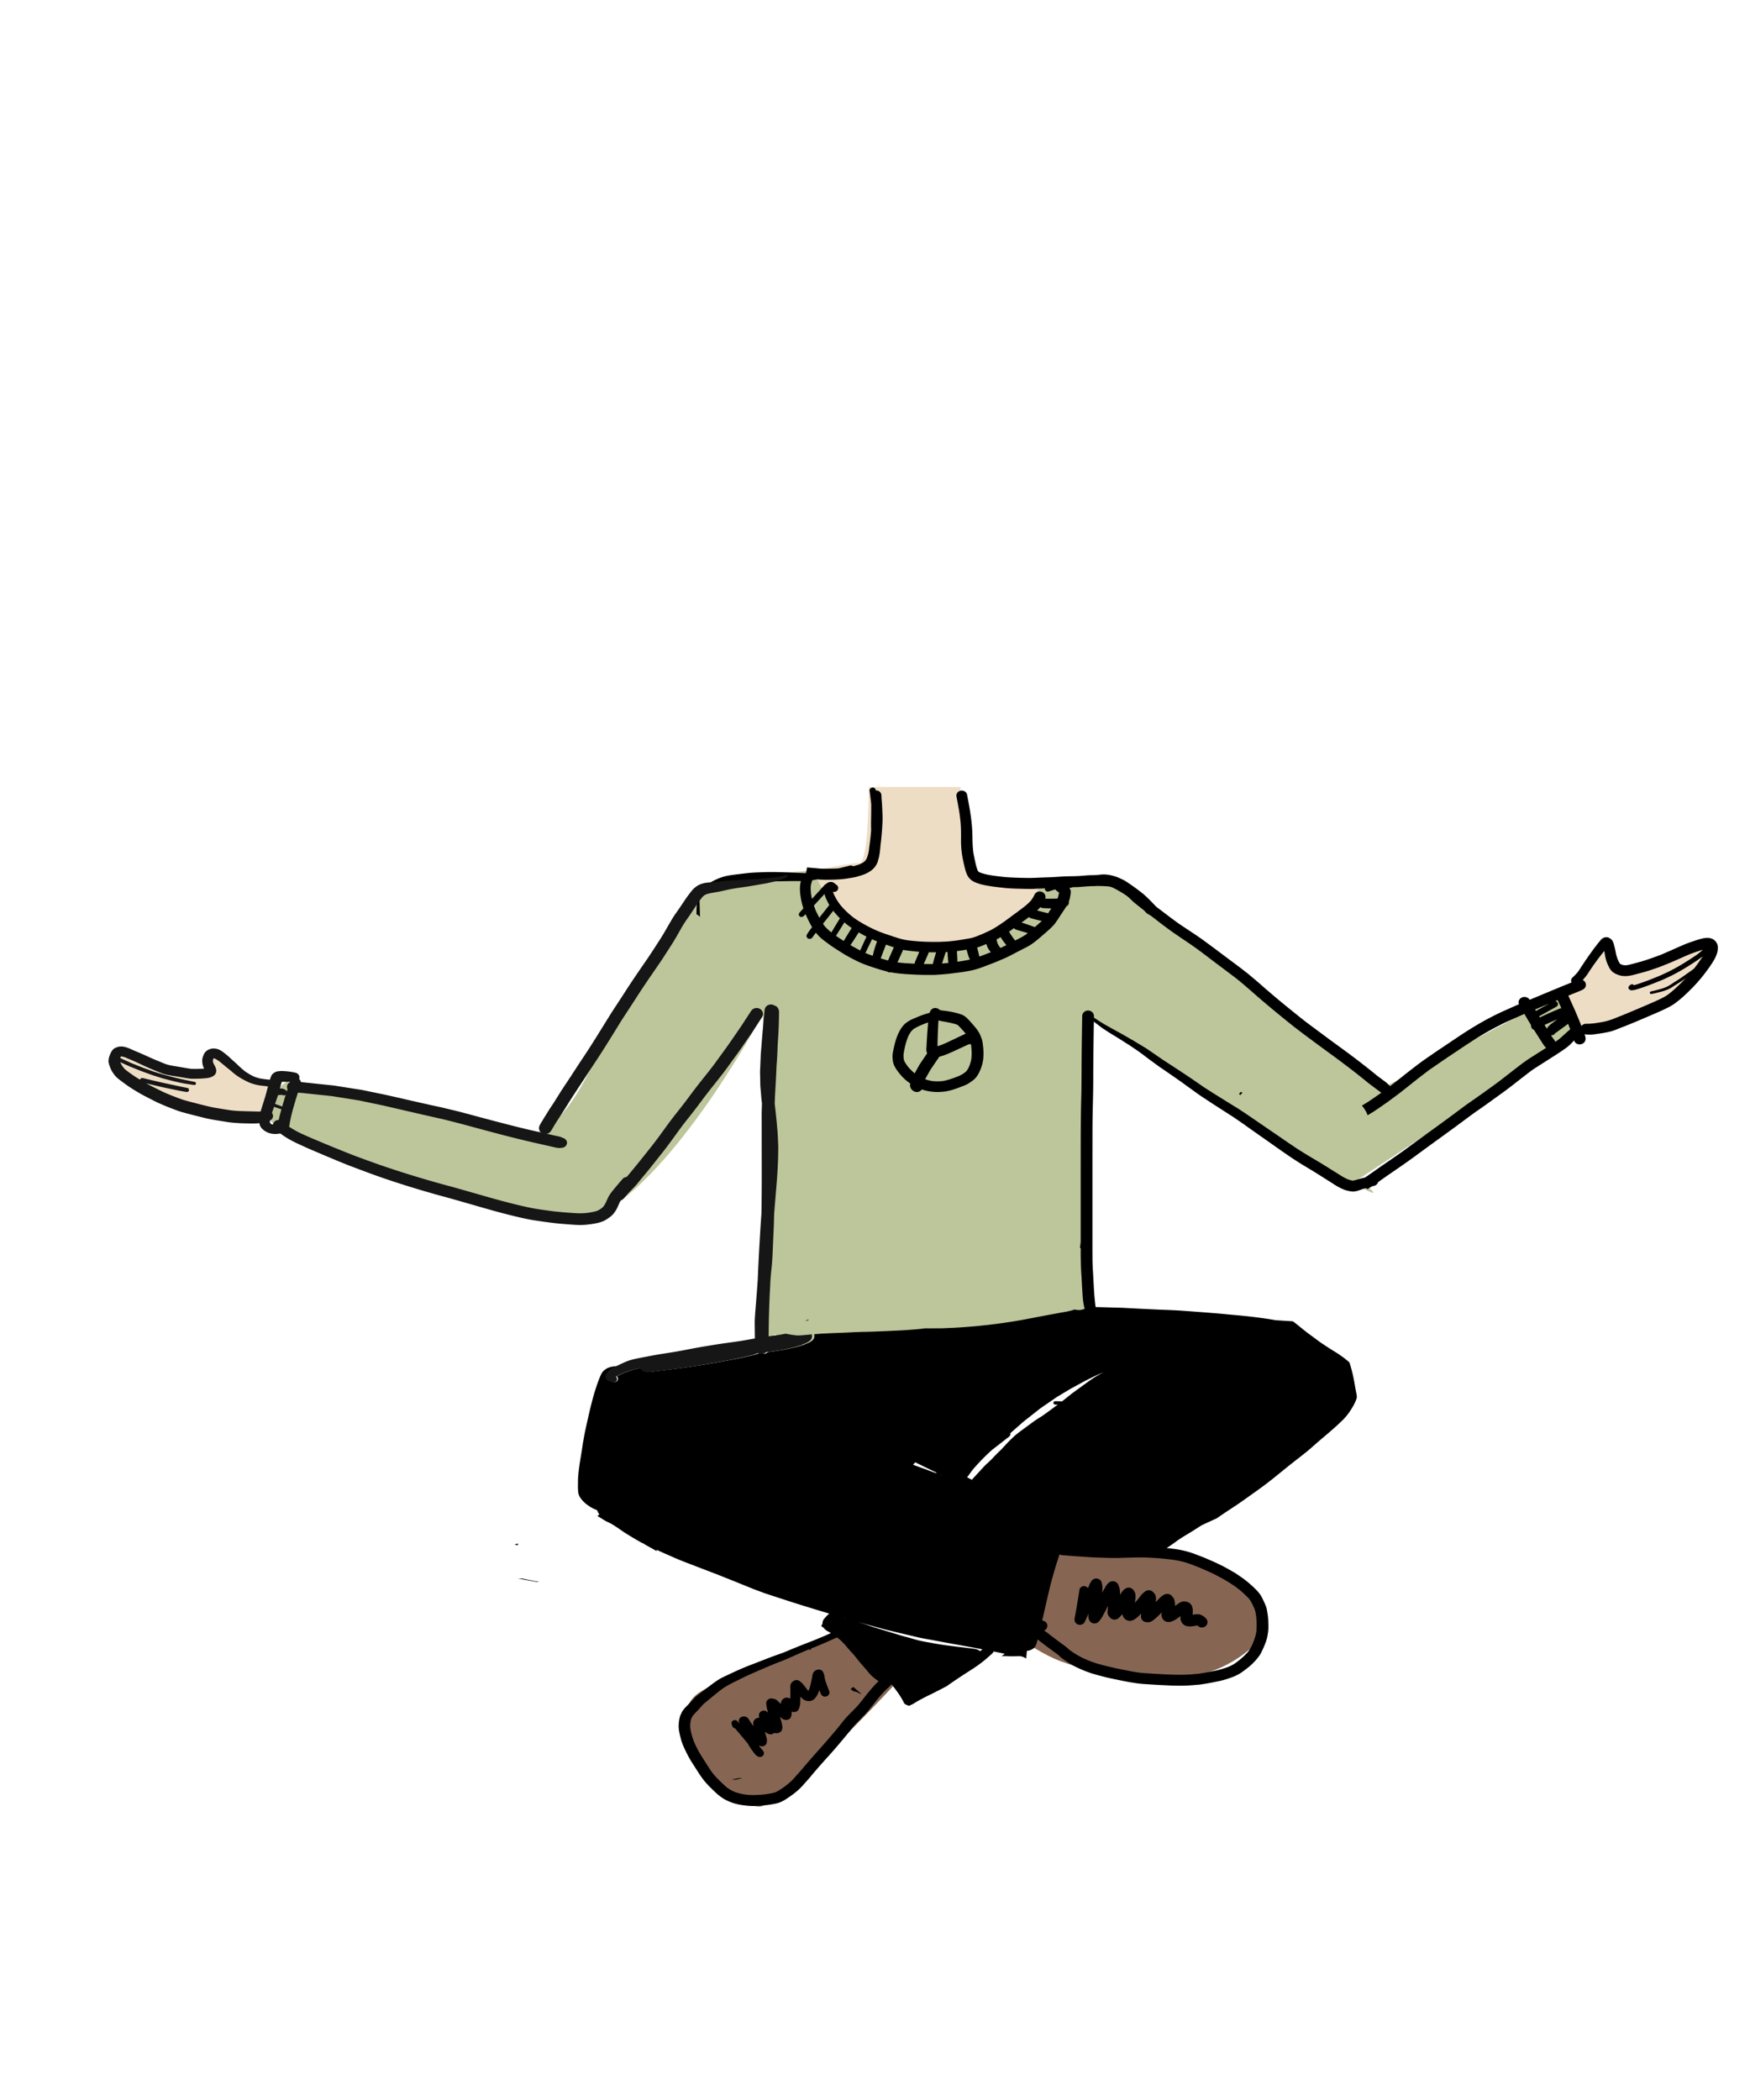 <svg width="500" height="600" xmlns="http://www.w3.org/2000/svg"><g fill="none" fill-rule="evenodd"><path d="M245.383 465c-27.825 10.774-42.468 16.632-43.927 17.575-1.017.657-6.27 2.845-5.348 9.476.267 1.925 2.398 7.49 6.392 16.699 8.334 5.697 13.424 8.113 15.267 7.25 6.675-3.126 20.42-15.902 41.233-38.327L245.383 465zm46.552-22.999c27.572-.05 45.963 1.725 55.175 5.327 9.211 3.602 13.486 10.689 12.823 21.262-7.676 7.777-16.977 11.367-27.903 10.769-6.988-.383-18.438-.795-29.039-4.729-3.983-1.478-9.647-4.841-16.991-10.09l5.935-22.539z" fill="#866653"/><path d="M248.28 224.848c-.242 14.471-1.161 21.707-2.76 21.707-1.597 0-5.935.703-13.012 2.11 5.002 16.038 16.453 23.213 34.351 21.524 17.898-1.69 28.481-8.115 31.749-19.276-10.142 1.98-16.825 1.232-20.048-2.249-3.223-3.48-4.587-11.419-4.092-23.816M77.614 310c-4.362-1.13-7.211-2.149-8.546-3.054-5.762-3.91-7.458-7.215-8.427-6.03-1.306 1.598-1.668 3.608-1.087 6.03-6.65-.635-11.11-1.334-13.38-2.098-7.622-2.564-10.783-5.77-11.917-4.848-.945.768-4.087 6.913 5.072 11 3.15 1.406 9.804 5.444 20.225 7.5 2.963.585 8.111.751 15.446.5l2.614-9z" fill="#EEDDC5"/><path d="M232.508 248.664c-22.518 1.7-33.777 3.687-33.777 5.963 0 .711-12.4 17.851-19.487 29.248-7.923 12.742-13.349 35.558-26.895 40.125-6.588 2.22-17.556-4.275-30.349-7-7.407-1.577-20.43-3.727-39.071-6.45-.293-1.3-.602-1.833-.929-1.6-6.05 4.319-7.316 10.484-2.5 13.164 16.81 9.354 61.98 22.08 70.895 24.08 5.46 1.227 15.875 4.227 22.605 0 22.927-14.397 45-56.833 45-56.395 0 11.485.429 43.374 1.286 95.668l2.199-4.467 1.401 11.206 88.832-6.739V291.53c29.607 18.989 51.766 32.857 66.476 41.603 14.71 8.747 18.008 10.016 9.894 3.806l63.243-41.714-5.22-11.349-50.484 26.676-75.06-59.333-21.96-.305c-7.531 13.71-19.234 20.082-35.107 19.115-15.873-.967-26.204-8.088-30.992-21.364z" fill="#BDC59A"/><path d="M447.345 283.48c6.657-8.164 10.243-12.643 10.758-13.438.773-1.191 2.857 6.72 4.72 6.72 1.864 0 24.07-8.447 24.993-7.583.435.405.748 9.537-11.503 17.555-3.425 2.241-11.752 4.633-24.982 7.175l-3.986-10.429z" fill="#EEDDC5"/><g fill-rule="nonzero"><path d="M210.933 508.077l-1.933.318c.412.039.826.073 1.248.105l1.724-.46.028-.032a48.525 48.525 0 01-.575-.008 38.8 38.8 0 00-.492.077M243 482.58c.084.057.164.119.242.184.055.035.11.07.165.103.13.113.255.23.377.35.147.017.295.04.443.073.613.135 1.15.371 1.612.71l.161-.133a25.826 25.826 0 01-.487-.403c-.57-.488-1.135-.982-1.712-1.464-.263.198-.53.392-.801.58m111-170.043l.525.463-.103-.152c.191-.23.384-.46.578-.69l-.508-.158c-.166.179-.33.358-.492.537m-88.82-20.408l-.177 2.243c-.12 1.506-.2 3.014-.283 4.522-.027.505-.115 1.04.009 1.537.061.247.168.468.298.692.17.288.456.45.734.635.187.124.537.21.771.257.447.09.867.064 1.314-.006 1.1-.17 2.126-.578 3.14-.994.65-.266 1.284-.566 1.921-.857 1.269-.58 2.53-1.175 3.8-1.754a1.5 1.5 0 00.673-.139c.026.112.05.224.07.338.17 1.327.226 2.679.07 4.007a10.978 10.978 0 01-.694 2.272 7.232 7.232 0 01-.68 1.123 6.194 6.194 0 01-.779.652 9.024 9.024 0 01-1.588.85c-1.48.565-2.962 1.137-4.548 1.38-.907.085-1.808.084-2.716 0a12.048 12.048 0 01-2.22-.537 15.349 15.349 0 01-2.578-1.386 14.328 14.328 0 01-2.146-2.015 10.753 10.753 0 01-1.156-1.707 3.915 3.915 0 01-.186-.59c-.033-.256-.061-.51-.077-.767a4.81 4.81 0 01.04-.891c.283-1.662.642-3.333 1.315-4.9a8.97 8.97 0 01.882-1.48 5.56 5.56 0 01.707-.649c.982-.633 2.1-1.09 3.201-1.524.292-.11.587-.215.884-.312m2.679 6.765c.003-.394.01-.789.015-1.184.012-.717.035-1.433.062-2.15.029-.745.066-1.489.105-2.232.03-.601.057-1.2.101-1.8.162.056.33.1.491.141.408.101.826.164 1.24.241 1.153.217 2.322.437 3.433.8.126.06.246.123.364.194.347.305.663.65.969.988.384.425.766.849 1.139 1.281l.131.165c-.165.076-.33.155-.494.231a220.25 220.25 0 00-2.218 1.044c-1.388.66-2.774 1.347-4.204 1.925-.374.142-.75.272-1.135.38v-.024m-2.047-10.034a3.37 3.37 0 00-.213.522c-.272.073-.542.15-.811.227-1.082.306-2.119.74-3.149 1.168-.488.203-.973.407-1.445.644a8.687 8.687 0 00-1.519 1.002c-.388.312-.697.721-.998 1.102-.287.365-.507.774-.72 1.177-.518.975-.89 2.012-1.182 3.062-.134.48-.24.963-.353 1.448-.173.747-.337 1.49-.407 2.253-.041.445.012.885.05 1.328.042.505.143.972.34 1.443.455 1.086 1.195 2.021 1.966 2.93 1.397 1.645 3.24 2.924 5.285 3.813 2.243.975 4.79 1.201 7.23.891 1.15-.146 2.237-.471 3.32-.849.513-.179 1.018-.38 1.528-.567a13.527 13.527 0 001.729-.751c.395-.211.752-.476 1.112-.734.32-.229.635-.45.913-.723.677-.67 1.127-1.489 1.502-2.327.345-.773.61-1.572.777-2.394.18-.887.242-1.802.232-2.704-.012-1.048-.133-2.106-.294-3.142a6.098 6.098 0 00-.332-1.174c-.154-.416-.323-.84-.529-1.238-.384-.743-.912-1.408-1.458-2.057a39.864 39.864 0 00-1.634-1.832l-.325-.344c-.295-.31-.627-.55-.982-.798-.362-.252-.82-.397-1.238-.543a12.516 12.516 0 00-1.115-.311 28.993 28.993 0 00-4.025-.678 4.18 4.18 0 01-.37-.078 3.526 3.526 0 01-.352-.196c-.11-.08-.222-.16-.337-.236-.187-.124-.6-.194-.823-.194-.604 0-1.125.373-1.373.86" fill="#000"/><path d="M263.77 309.388l-.084.185.085-.185m3.004-10.331c-.457.115-.792.381-1.047.737a121.952 121.952 0 00-2.176 3.142c-.227.336-.453.671-.678 1.008-.216.32-.389.67-.58 1.003a70.18 70.18 0 00-1.242 2.253c-.167.314-.31.64-.462.961-.126.26-.238.523-.345.79-.051.138-.1.278-.144.419a7.711 7.711 0 00-.101.63c.021.232.04.464.12.687.123.34.334.622.62.86.338.281.732.453 1.196.453.447 0 .88-.164 1.196-.453.48-.438.594-1.055.391-1.596.032-.08.066-.161.101-.24.646-1.302 1.36-2.566 2.09-3.83.335-.58.731-1.129 1.107-1.688.63-.936 1.271-1.862 1.933-2.781.525-.731.162-1.77-.629-2.193a1.92 1.92 0 00-1.35-.162m-48.953 200.941l-.11-.135.11.135m15.737-22.942c-.207.076-.414.148-.604.26-.263.155-.43.357-.583.606-.203.33-.25.712-.292 1.087-.08.427-.176.852-.265 1.278-.178.858-.38 1.722-.704 2.543-.05.097-.103.192-.16.286a7.81 7.81 0 01-.238-.267c-.275-.357-.546-.717-.817-1.078a11.14 11.14 0 00-.581-.704c-.21-.237-.469-.435-.706-.646a1.467 1.467 0 00-.632-.35c-.349-.091-.8-.063-1.105.137-.163.107-.4.23-.524.365a4.44 4.44 0 00-.307.368 2.47 2.47 0 00-.191.463c-.112.345-.035.71-.037 1.06-.004.362-.007.725-.008 1.089-.003.406-.004.813-.006 1.22-.001.186 0 .373.002.56a2.223 2.223 0 00-.548-.236 5.873 5.873 0 00-.504-.059c-.126.018-.254.033-.382.05a1.465 1.465 0 00-.633.35c-.327.245-.472.595-.613.954l-.026.173a1.51 1.51 0 00-.047.274l-.192-.189c-.233-.23-.444-.478-.686-.7a2.45 2.45 0 00-.93-.547c-.282-.086-.581-.1-.876-.135-.358-.04-.78.171-1.023.404-.25.237-.458.626-.425.972a11.535 11.535 0 00.459 2.403l.079.28-.235-.205c-.37-.322-.86-.469-1.356-.34-.564.148-1.066.695-1.022 1.276.018.239.044.474.078.71a2.835 2.835 0 00-.31.034.739.739 0 00-.255.064l-.33.133c-.123.087-.244.176-.363.267a.966.966 0 00-.266.37l-.14.314-.066.477c.003.165.022.33.056.493.013.105.032.208.055.31v.003l-.118-.16-.739-1.019c-.122-.166-.21-.355-.305-.535-.12-.225-.283-.414-.445-.612-.167-.205-.507-.388-.77-.458-.29-.075-.62-.041-.902.046-.659.204-1.087.833-.893 1.492.043.145.086.288.13.43l-.622-.701c-.276-.31-.815-.337-1.164-.143a.906.906 0 00-.442 1.03c.07.268.191.513.314.763.118.239.362.382.628.428.398.452.795.906 1.181 1.368l1.519 1.81c.33.395.656.792.982 1.19.09.167.181.332.276.496a18.47 18.47 0 001.154 1.718c.21.28.43.552.653.823.12.145.257.272.399.397.205.182.436.255.69.354.363.14.845-.03 1.106-.279.14-.133.239-.293.292-.475.074-.255.058-.61-.114-.833-.134-.172-.27-.343-.408-.512-.197-.24-.399-.475-.603-.71-.09-.128-.177-.257-.262-.387.17.076.351.128.533.15l.363.047c.247 0 .476-.059.69-.177.205-.115.368-.27.488-.465.125-.202.187-.42.188-.653.008-.102.017-.203.027-.304.022-.235-.045-.472-.081-.703-.042-.277-.148-.549-.222-.818l-.227-.822-.08-.292.151.131c.167.146.354.272.539.395.17.115.392.167.584.241.251.065.5.065.75 0a1.415 1.415 0 00.673-.394c.192.087.397.152.612.135.17-.011.34-.03.506-.059.157-.047.306-.112.445-.191.217-.122.39-.286.518-.492.065-.145.13-.29.193-.437a4.2 4.2 0 00.062-.501 4.144 4.144 0 00-.064-.517 10.038 10.038 0 00-.28-1.307c-.065-.223-.13-.447-.197-.67-.057-.183-.112-.366-.168-.55l.189.177c.16.152.302.272.491.402.222.152.483.237.747.297.759.17 1.557-.216 1.767-.952.114-.4.184-.793.163-1.21a3.826 3.826 0 00-.013-.166c.228.071.469.091.714.113.258-.001.5-.064.722-.186.33-.183.54-.469.656-.81.123-.365.253-.712.308-1.092.08-.567.09-1.123.09-1.693l.006-.645c.332.393.707.768 1.17 1.002.67.342 1.621.408 2.298.047.595-.318.968-.844 1.301-1.393.28-.463.454-.976.615-1.488.18.42.367.836.558 1.25.113.181.266.325.457.433.293.163.65.207.979.121a1.27 1.27 0 00.758-.554c.158-.255.249-.644.13-.93a40.91 40.91 0 01-.712-1.839c-.124-.343-.255-.684-.363-1.032a7.387 7.387 0 01-.263-1.115c-.029-.191-.062-.38-.095-.57-.042-.238-.14-.458-.227-.681-.132-.337-.309-.61-.645-.797a1.581 1.581 0 00-.735-.19c-.122 0-.24.017-.347.056M342 464.415l-.187.024c.062-.012.124-.02.187-.024zm-.239-.058c.047.004.093.01.14.017l-.14-.017zm-29.946-12.596c-.15.229-.288.453-.41.697-.177.352-.317.723-.472 1.084l-.096.218a1.341 1.341 0 00-.764-.534 1.403 1.403 0 00-1.03.13c-.267.149-.567.453-.613.76a246.502 246.502 0 01-1.065 6.463l-.175.938c-.027.144-.055.288-.079.432-.048.273-.113.556-.111.83.005.654.465 1.24 1.128 1.414.271.07.544.07.815 0 .357-.093.756-.344.919-.673.41-.828.791-1.67 1.164-2.515l-.045.422c-.045.424-.013.846.133 1.25.194.533.574.953 1.161 1.108.294.075.589.075.883 0 .133-.053.265-.108.397-.16.25-.141.448-.331.597-.57.217-.27.427-.535.612-.827.227-.357.419-.736.614-1.11.185-.35.373-.7.561-1.05l.652-1.202c-.023.32-.053.64-.08.96-.024.266-.066.531-.08.797-.011.263.103.783.266 1.001.17.232.344.453.554.655.642.617 1.752.63 2.393 0 .364-.36.727-.701 1.034-1.108l.006.038c.042.266.114.426.233.69.033.07.064.14.095.21.116.17.251.324.405.462.264.256.585.363.93.476.583.193 1.23-.064 1.735-.326.136-.084.267-.174.392-.27.251-.183.483-.363.71-.57.31-.282.598-.586.875-.9a4.792 4.792 0 00-.066.89c.014.434.174.836.498 1.147.337.32.739.442 1.201.475.26.019.552.008.8-.058.257-.067.545-.212.774-.349.236-.142.47-.344.683-.523.178-.148.351-.305.528-.457.521-.45.99-.96 1.473-1.447l-.027.113c-.078.326-.118.781-.011 1.106.076.23.172.45.294.661.143.246.457.522.709.663.433.241.976.28 1.458.18.468-.099.906-.329 1.329-.542.375-.189.716-.466 1.056-.707l.547-.39c-.044.461-.065.927.12 1.363.062.196.153.378.275.544.108.168.24.317.395.445.42.383.98.538 1.545.582.807.064 1.61-.126 2.403-.26.098.058.192.12.286.183l.259.191c.251.139.521.209.811.209.425 0 .836-.162 1.137-.45.628-.597.61-1.568 0-2.17a5.773 5.773 0 00-.78-.654 2.997 2.997 0 00-1.547-.529c-.35-.013-.7.04-1.045.09a29.89 29.89 0 00-.428.067c.012-.114.024-.228.033-.341.05-.66.057-1.327-.147-1.967a2.06 2.06 0 00-.873-1.107c-.448-.288-.914-.373-1.443-.405a2.62 2.62 0 00-.634.105c-.274.07-.525.217-.758.37a19.48 19.48 0 00-.816.57l-.362.26a7.653 7.653 0 00-.128-1.385c-.045-.27-.12-.571-.275-.804a5.857 5.857 0 00-.65-.782c-.51-.54-1.423-.604-2.059-.253a5.202 5.202 0 00-1.142.815c-.17.164-.333.338-.5.503-.257.256-.513.51-.769.767l-.045.044.016-.093c.09-.51.154-.985.045-1.496a2.418 2.418 0 00-.297-.727c-.125-.215-.344-.412-.518-.595-.294-.31-.772-.475-1.202-.475-.478 0-.846.187-1.2.475-.26.211-.512.415-.738.66-.274.296-.509.626-.755.943l-.772.942-.484.592c.044-.344.087-.688.118-1.033.016-.166.034-.332.056-.498.038-.323.008-.598-.04-.924a.829.829 0 00-.105-.4 4.201 4.201 0 00-.374-.701 1.725 1.725 0 00-1.014-.744c-.605-.16-1.196.023-1.65.417-.318.275-.577.56-.818.905-.154.22-.259.476-.388.71-.011-.367-.03-.734-.064-1.1a9.442 9.442 0 00-.141-.913c-.049-.252-.182-.498-.28-.736a1.593 1.593 0 00-.434-.708 1.71 1.71 0 00-.742-.414c-.6-.158-1.189.022-1.638.414-.35.304-.635.642-.86 1.04-.102.179-.191.363-.291.541l-.57 1.01-.115.206.016-.194a14.4 14.4 0 00.06-1.254c-.004-.493-.122-.985-.229-1.466-.113-.515-.608-.938-1.125-1.073a1.66 1.66 0 00-1.82.706z" fill="#000"/><path d="M231.315 471.449l.521-.223a3.26 3.26 0 00-.235-.173 96.454 96.454 0 005.176-2.159l.045-.02 2.223-.997a.93.93 0 00.066-.034c.085.07.154.124.224.177l.074-.018c.175.15.353.3.53.454.245.213.484.453.694.663l.123.123.024.024c.234.234.464.465.671.707l.26.305c.396.466.793.933 1.2 1.392.117.134.239.265.36.395l.045.048c.08.084.159.17.237.254.145.156.284.318.422.479l.034.04.145.168c.191.237.38.477.57.717.344.435.687.87 1.045 1.292.26.307.528.61.796.913l.062.07.052.06c.271.305.542.61.805.92l.08.099c.59.726 1.203 1.477 1.952 2.098.433.358.927.727 1.508 1.131a13.26 13.26 0 00-.699.675 36.242 36.242 0 00-1.61 1.783 48.547 48.547 0 00-1.822 2.252c-.29.375-.586.745-.884 1.114-.163.2-.323.401-.482.601a1.582 1.582 0 00-.184.23c-.1.117-.204.233-.31.35-.516.57-1.069 1.125-1.604 1.664l-.392.395c-.74.747-1.519 1.55-2.205 2.427a114.97 114.97 0 01-1.805 2.248 218.233 218.233 0 01-5.357 6.177c-.716.79-1.427 1.607-2.115 2.397l-.024.028-.588.674c-.336.385-.665.777-.994 1.167l-.064.077c-.433.516-.923 1.1-1.416 1.648l-.365.408-.803.897-.199.223c-.266.3-.52.586-.786.853-.753.757-1.603 1.41-2.41 2.015l-.145.098c-.7.475-1.423.968-2.225 1.333-.432.143-.889.232-1.33.317-.439.08-.859.15-1.275.219l-.049.008-.724.086a8.833 8.833 0 01-.616.049l-.033.002-.274.016c-.569.038-1.028.062-1.447.076a18.683 18.683 0 01-2.623-.104c-1.203-.166-2.27-.424-3.263-.787a11.159 11.159 0 01-1.937-1.057c-.705-.54-1.345-1.158-1.964-1.756l-.359-.345a31.297 31.297 0 01-1.532-1.597 39.823 39.823 0 01-.661-.837c-.237-.308-.455-.64-.663-.96l-.12-.182c-.355-.542-.704-1.088-1.052-1.634l-.1-.158-.363-.569a58.725 58.725 0 01-1.478-2.413c-.442-.775-.828-1.59-1.168-2.308-.253-.606-.495-1.205-.683-1.846a21.395 21.395 0 01-.572-2.385 8.672 8.672 0 01.025-1.867 8.5 8.5 0 01.209-.916c.027-.093.062-.182.1-.272.14-.293.301-.558.491-.808.34-.392.708-.776 1.031-1.113.245-.256.485-.506.719-.76.21-.232.417-.464.624-.698l.281-.315c.273-.31.603-.58.922-.842l.138-.113.98-.81c1.128-.936 2.405-1.996 3.688-2.94 1.217-.85 2.594-1.53 3.924-2.188l.031-.015.153-.075.747-.371a70.05 70.05 0 012.692-1.294 288.992 288.992 0 017.083-3.054l.27-.106.248-.097c.44-.172.88-.345 1.32-.52l.566-.222c.4-.156.902-.352 1.367-.555.53-.231 1.06-.469 1.591-.706l.241-.107c.674-.301 1.372-.613 2.063-.907.224-.095.447-.191.672-.289l.042-.018c.431-.186.876-.38 1.319-.557l.228-.09.224-.09.07.237.005.004h.001zm48.366.072c-.53-.316-1.162-.418-1.764-.495-.453-.058-.907-.11-1.36-.163l-.209-.024c-.674-.091-1.36-.17-2.026-.247-.32-.036-.642-.074-.962-.113-.434-.059-.87-.112-1.307-.165l-.802-.104-.002-.002a76.757 76.757 0 01-4.449-.685c-.41-.076-.824-.148-1.237-.221-1.092-.192-2.221-.389-3.306-.673a74.32 74.32 0 01-2.313-.651 32.246 32.246 0 00-1.099-.301 33.675 33.675 0 01-1.023-.277c-1.232-.36-2.477-.744-3.681-1.115l-.844-.259c-.5-.154-1.002-.304-1.503-.454-.703-.213-1.407-.424-2.108-.643a53.739 53.739 0 01-1.59-.533 47.266 47.266 0 00-1.705-.568c-.357-.11-.713-.222-1.07-.335l-.254-.08c1.48.424 2.978.834 4.3 1.194l.055.015.032.008c.996.272 1.992.544 2.986.82 2.276.57 4.68 1.138 6.61 1.592l.16.037.456.107.112.027 2.927.694a58.44 58.44 0 002.255.427l.12.022c.386.068.764.134 1.141.205l1.45.274c1.071.204 2.142.407 3.213.6l2.092.377.25.044c2.297.413 4.903.881 7.452 1.375l-.663.556a1.476 1.476 0 00-.334-.266zm-38.41-9.184l.004-.03.502.153a42.49 42.49 0 00-.507-.123zm95.624 16.168a81.101 81.101 0 00-.694-.007 33.704 33.704 0 01-1.423-.03l-1.061-.05-.35-.015-.031-.001c-.868-.038-1.765-.077-2.645-.135-.434-.028-.867-.053-1.301-.079-1.338-.078-2.69-.158-4.01-.309-1.649-.229-3.23-.548-5.125-.943a53.98 53.98 0 00-.611-.126l-.106-.02-.032-.009a52.021 52.021 0 01-2.086-.456l-.394-.095-.325-.078-.067-.017a53.46 53.46 0 01-2.33-.602 34.66 34.66 0 00-.523-.145 13.76 13.76 0 01-1.035-.308l-.705-.252-.703-.254c-1.058-.442-1.937-.819-2.81-1.298a28.55 28.55 0 01-2.59-1.6 11.295 11.295 0 01-.873-.729 9.9 9.9 0 00-.933-.757l-.724-.53c-.534-.392-1.065-.781-1.595-1.177a147.547 147.547 0 01-2.26-1.727 31.4 31.4 0 00-1.209-.889c.67-.28 1.052-1.066.849-1.75a1.53 1.53 0 00-.738-.895 1.57 1.57 0 00-.698-.193l.062-.24.057-.247c.188-.81.374-1.62.559-2.432l.127-.554.022-.097c.417-1.826.847-3.713 1.294-5.563.553-2.284 1.204-4.534 1.71-6.239.174-.584.374-1.194.533-1.683l.024-.074c.122-.372.242-.742.358-1.114l.205-.664c.215.116.47.18.823.212l.593.05c1.027.089 2.117.182 3.182.253l1.767.117 1.764.116.353.026.189.014.073.004c.384.03.783.058 1.176.071l1.57.052 1.569.053c.997.033 1.903.05 2.774.05.691 0 1.31-.01 1.894-.03 1.902-.063 3.503-.108 5.134-.128l.373-.002c1.212 0 2.444.069 3.634.135l.43.023c1.314.072 2.633.218 3.908.36l.48.053c2.358.312 4.188.738 5.76 1.342l.89.343 1.537.59.762.332c1.52.657 3.075 1.33 4.537 2.116l1.601.861c.291.156.573.327.886.517l.41.247c.707.417 1.39.884 2.051 1.337l.245.168a28.14 28.14 0 011.915 1.553c.292.261.585.545.844.794l.16.155.139.133c.231.223.495.475.738.74.408.541.76 1.144 1.108 1.897l.37.791c.186.465.314.901.394 1.333.041.231.082.461.12.692.199 1.52.236 3.08.11 4.635a14.507 14.507 0 01-.424 1.783 18.89 18.89 0 01-.697 1.84l-.023.049-.265.553a9.219 9.219 0 01-1.088 1.724c-1.066 1.217-2.336 2.226-3.437 3.054-.636.433-1.332.806-2.127 1.14-.566.21-1.16.405-1.768.583a21.67 21.67 0 01-1.836.474l-1.24.248-.619.124c-.946.19-1.86.338-2.958.51l-.682.06-.695.06-.67.06c-.453.04-.91.057-1.38.073l-.249.01-.25.008a27.418 27.418 0 01-1.668.025zm-68-57.056l-.196-.072.03-.038.282.152-.116-.042zm-2.203-.817c-1.043-.39-2.339-.875-3.578-1.316-.751-.27-1.499-.54-2.246-.814.122-.127.244-.263.364-.398l.181-.203.093-.104.522.262.074.037.22.109 1.631.799.74.362c.395.192.79.383 1.185.572l.168.08.161.08c.46.22.917.442 1.372.669l-.103.157-.784-.292zm9.618 1.455l.117-.15.052-.066.051-.063c.09-.114.175-.23.259-.347.321-.458.67-.949 1.042-1.428.1-.128.204-.257.307-.384 1.479-1.712 3.172-3.445 5.178-5.296l.356-.276.693-.534.908-.708c1.015-.791 2.03-1.582 3.053-2.365a1.135 1.135 0 00.366-1.02l.14-.117.144-.125 1.238-1.082 1.236-1.083.332-.292c.292-.26.656-.585 1.02-.871l4.408-3.465.025-.02 1.818-1.251 1.722-1.186.84-.579.1-.07c.069-.05.138-.098.207-.141l.899-.54.897-.539.108-.065 1.852-1.11c.319-.192.652-.37.945-.526.17-.089.317-.169.466-.25l2.05-1.122c1.642-.897 3.313-1.683 4.585-2.268.458-.21 1-.457 1.547-.691-.38.2-.781.429-1.264.714l-.47.274c-.43.25-.918.53-1.363.838-.578.4-1.153.802-1.723 1.212-.922.664-1.84 1.334-2.757 2.003l-.288.21-.711.519c-.496.361-.978.751-1.444 1.128a96.75 96.75 0 01-.643.516l-.204.162c-.316.251-.631.501-.948.75l-.998-.022-.96-.02c-.29 0-.523.218-.523.486 0 .266.23.48.523.485l.736.017c-.55.384-1.09.783-1.631 1.183l-.09.066c-.455.337-.901.667-1.35.994l-.377.27c-.368.265-.827.595-1.278.882-.16.102-.323.204-.486.306-.445.279-.903.564-1.334.87-.76.541-1.522 1.103-2.26 1.647l-.294.217c-.319.234-.638.47-.959.704-.542.396-1.087.81-1.667 1.263-.393.306-.76.654-1.113.99l-.031.029-.35.33c-.736.687-1.423 1.433-2.087 2.154-.218.238-.43.468-.643.695-.24.254-.497.5-.745.738l-.308.295c-.391.377-.765.76-1.078 1.083-.13.135-.26.274-.388.41l-.038.04c-.197.212-.401.431-.613.636-.226.22-.458.435-.69.65-.138.127-.275.254-.41.382-.349.328-.721.687-1.083 1.08l-.366.4c-.24.265-.48.528-.724.79l-.064.068-.069.074c-.671.72-1.366 1.466-2.03 2.215-.455-.236-.912-.47-1.368-.703zM442.328 296.62l.063.016a1.02 1.02 0 00-.194.079c.045-.031.089-.063.131-.095zm1.841-1.203c.152-.178.329-.318.482-.433 1.035-.725 2.04-1.469 3.23-2.361.048-.037.093-.079.138-.128.204.522.415 1.049.623 1.577-.426.36-.823.716-1.262 1.11l-.443.397a47.47 47.47 0 00-.409.373 17.7 17.7 0 01-.699.628c-.296.25-.616.498-1.002.787-.155.104-.31.207-.467.31a1.042 1.042 0 00-.108-.297 1.412 1.412 0 00-.39-.506 42.366 42.366 0 01-.711-1.089c.01.009.027.009.042.009.314 0 .752-.118.976-.377zm-2.536-2.041l-.343-.544.79-.348.198-.09a198.512 198.512 0 012.68-1.178c-.343.246-.679.5-1.013.756-.073.057-.148.112-.221.167l-.071.053c-.632.472-1.284.959-1.652 1.666a.34.34 0 00-.031.052l-.337-.534zm-3.029-4.96c1.104-.453 2.21-.913 3.316-1.376l.731-.305-1.857 1.023-.695.388-.615.343-.602.336-.029.016-.249-.425zm1.256 2.112l-.107-.176a2.75 2.75 0 00.223-.113l.388-.215.977-.541 2.422-1.343.899-.498c.445-.248.597-.785.336-1.196a.946.946 0 00-.665-.422l.218-.079.506-.21c.102.233.209.466.317.7l.157.343.142.315.437.982h-.009c-.192 0-.394.051-.65.161l-.81.35-.05.02a112.867 112.867 0 00-3.719 1.658l-.519.246-.391.187-.102-.17zM263.914 275.43c.453-.942.869-1.927 1.237-2.797l.234-.553c.052.005.111.006.17.006h.067c.616.002 1.232.004 1.849.008-.31.966-.692 2.173-.944 3.347l-.115-.004h-.244l-.242-.003-.056.001-1.447.001c-.17 0-.34-.002-.509-.006zm5.359-.52l.127-.381c.238-.726.467-1.457.695-2.186l.1-.316.223-.003.236-.009.062-.002c.034.69.07 1.215.111 1.698l.022.264.002.031c.017.213.035.43.064.642.01.064.018.129.026.194l.013.094.024.183h-.047a.28.28 0 00-.032.002l-1.631.153-.113.01-.007.003.125-.376zm-8.192.418c-1.431-.073-2.898-.149-4.338-.31l-.038-.006-.036-.004c-.085-.012-.17-.023-.254-.038a307.606 307.606 0 001.618-3.58c.91.173 1.857.274 2.772.372l.038.004.321.033.576.062.595.062c.107.012.217.02.326.026a160.9 160.9 0 00-.973 2.29 6.544 6.544 0 00-.33.828l-.014.097c-.01.059-.02.117-.028.176l-.235-.012zm203.305 3.552c1.087 0 2.147-.287 3.171-.564l.27-.072.209-.055c.964-.25 1.718-.456 2.442-.67.584-.17 1.194-.38 1.684-.549l.563-.193a47.57 47.57 0 002.048-.736 104.948 104.948 0 004.34-1.806c.368-.162.736-.326 1.104-.49l.122-.054.065-.029c.772-.343 1.593-.707 2.392-1.043a64.843 64.843 0 012.262-.803l.096-.032c.416-.139.88-.293 1.346-.426-.22.216-.414.398-.615.572-.336.289-.72.589-1.212.945-.676.476-1.375.928-1.978 1.313-.805.513-1.485.942-2.184 1.358a52.631 52.631 0 01-4.707 2.52c-1.029.48-2.065.925-3.078 1.325l-.195.078-1.556.614a2.12 2.12 0 00-.12.045c-.18.063-.36.128-.54.195l-.041.014a51.41 51.41 0 01-1.26.453l-.342.118c-.258.091-.517.182-.778.262l-.301.095-.032.01a15.63 15.63 0 01-.747.22.311.311 0 00-.069-.084.697.697 0 00-.47-.183c-.167 0-.308.056-.47.183a4.87 4.87 0 00-.205.165c-.091.08-.162.17-.223.25-.172.228-.115.669.112.858.058.048.136.116.233.155.169.072.312.105.447.105.348-.007.667-.071.94-.132.237-.052.47-.122.695-.189l.184-.054c.122-.035.243-.07.364-.11a85.51 85.51 0 002.255-.782 82.2 82.2 0 002.184-.838l.638-.253.64-.252a41.742 41.742 0 002.105-.92l.132-.06c2.09-.96 4.284-2.179 6.706-3.729l.043-.027c.998-.639 2.029-1.298 2.992-2.019.157-.117.314-.238.468-.36-.112.159-.217.319-.318.474l-.028.044-.122.19c-.234.36-.465.69-.68.995a70.898 70.898 0 01-1.33 1.8c-.281.21-.562.421-.847.628-.183.128-.365.257-.545.386l-.27.192-.607.43-.489.346c-.31.22-.623.441-.934.665-.276.174-.55.35-.826.528l-.26.167-.635.407-.222.142-.578.374-.133.088c-.29.191-.618.408-.95.596a9.54 9.54 0 01-1.105.517c-.661.253-1.372.44-1.999.604l-.43.114c-.47.128-.972.247-1.538.368a.366.366 0 00-.233.163.364.364 0 00-.048.296c.049.164.205.27.395.27a.465.465 0 00.097-.01 29.29 29.29 0 001.62-.366c.297-.075.572-.145.845-.217l.172-.043.07-.018c.215-.055.43-.112.644-.176.335-.097.666-.227.958-.34.301-.12.586-.249.861-.387.3-.152.594-.337.844-.497l.826-.53 1.516-.962.166-.103c.153-.094.325-.201.487-.318.258-.18.531-.373.804-.567l-.162.158-.168.171-.41.412-.76.763c-.57.575-1.205 1.146-1.764 1.65l-.023.021-.18.163a26.277 26.277 0 01-1.848 1.493c-1.181.778-2.517 1.371-3.809 1.946l-.236.105c-.894.397-1.814.79-2.702 1.17l-.077.033-.2.086-.19.081-.095.04a451.197 451.197 0 01-5.82 2.443l-.186.073-.116.044c-.14.035-.272.087-.394.155l-.044.017a1.94 1.94 0 00-.25.097l-.81.318-.232.09-.535.213c-.915.34-1.763.58-2.594.738-.764.148-1.579.281-2.642.43-.802.09-1.47.13-2.103.13l-.18-.001a1.68 1.68 0 00-1.329.649 53.873 53.873 0 00-.638-1.61l-.218-.53-.044-.106c-.33-.794-.668-1.614-1.026-2.412l-.054-.122a401.419 401.419 0 00-1.761-3.901l1.526-.62 1.616-.66.124-.05c.358-.147.664-.272.952-.446.389-.233.642-.539.75-.91a1.434 1.434 0 00-.163-1.174 1.63 1.63 0 00-.705-.605l.03-.012c.349-.385.707-.815 1.066-1.277.21-.268.398-.564.579-.85l.035-.06.06-.089.043-.068a42.794 42.794 0 01.677-1.012l.259-.38a65.913 65.913 0 013.345-4.456l.045-.053.046-.053.01.147.077.445c.13.798.245 1.46.454 2.123.224.704.524 1.403.916 2.138.082.155.183.31.318.49.136.187.298.372.482.55.17.163.395.3.574.411l.103.064c.418.262.933.438 1.384.58.463.15 1.02.228 1.658.23h.032zm-190.865-4.709l-.019-.53c-.024-.58-.057-1.16-.091-1.739l-.01-.162c.527-.058 1.069-.143 1.546-.217.238-.04.476-.077.71-.111l.505-.078c.106.397.217.79.336 1.185.078.26.161.519.248.778.038.112.085.221.133.33l.027.063c.071.158.141.313.223.467l-.032.004c-.54.128-1.094.224-1.63.318l-.078.013-.27.049c-.27.049-.54.097-.813.134l-.078.01-.685.095a51.1 51.1 0 01-.022-.609zm-21.887-.356c.215-.607.451-1.211.679-1.795l.2-.516.203-.524c.14-.365.28-.731.424-1.096l.552.2.56.198c.376.133.755.263 1.135.39l-.171.37a270.448 270.448 0 00-1.481 3.38 35.573 35.573 0 01-2.1-.607zm28.18-.589l-.017-.031a6.114 6.114 0 01-.132-.52l-.009-.04-.029-.128a27.708 27.708 0 00-.21-.876 49.443 49.443 0 00-.238-.902c.485-.147.96-.333 1.4-.512l.795-.321.456-.185c.021.115.057.24.105.381a5.394 5.394 0 001.18 1.97l-.618.233c-.385.148-.773.298-1.16.445l-.228.086c-.42.159-.836.317-1.255.47a1.326 1.326 0 00-.04-.07zm-31.804-.633c-.25-.103-.5-.21-.748-.319l.598-1.229.285-.592c.337-.698.675-1.398 1.01-2.098.137.065.281.128.426.19.338.143.677.285 1.018.42a29.01 29.01 0 00-1.245 4.106 43.066 43.066 0 01-1.344-.478zm37.648-2.008a4.578 4.578 0 01-.552-.864 6.013 6.013 0 01-.303-.947 6.613 6.613 0 01-.024-.405c.355-.18.737-.39 1.132-.622l.187.325.122.206c.106.18.235.354.349.506l.145.196c.24.339.514.68.834 1.043a52.28 52.28 0 01-1.742.849.844.844 0 00-.148-.287zm-42.663-.547l.294-.441.37-.566a160.418 160.418 0 001.696-2.643c.372.224.795.465 1.413.805.269.147.54.288.812.427a131.8 131.8 0 00-1.127 2.414l-.283.62-.095.209-.315.693a53.045 53.045 0 01-2.765-1.518zm46.838-1.582a24.57 24.57 0 01-.766-1.052 15.853 15.853 0 01-.765-1.226c.417-.285.867-.605 1.414-1.001.156.214.385.364.695.458a81.78 81.78 0 003.254.952l-.09.064c-.178.141-.358.282-.541.42-.783.528-1.643.963-2.476 1.385l-.506.256c-.073-.085-.148-.17-.22-.256zm-49.072.193c-.641-.406-1.3-.851-1.828-1.207l-.052-.036-.03-.02c.198-.326.403-.648.606-.971l.08-.128.205-.327 1.515-2.425.15.14a21.18 21.18 0 001.936 1.465c-.353.557-.705 1.122-1.052 1.687l-.239.388c-.34.552-.673 1.093-.983 1.636a7.624 7.624 0 00-.308-.202zm52.717-4.536a81.919 81.919 0 00-1.615-.527l.03-.01.028-.022.766-.565.198-.146c.372-.275.743-.55 1.111-.826.166.174.384.3.63.365.745.202 1.614.43 2.495.627.182.04.367.08.55.115-.478.437-.974.87-1.442 1.275l-.293.255-.28.24a92.46 92.46 0 00-2.178-.78zm-57.817.538a12.586 12.586 0 01-.526-.724c.98-1.23 1.959-2.467 2.935-3.705.293.38.611.746.968 1.151.282.323.601.66.948 1.003-.545.873-1.128 1.82-1.701 2.79l-.319.533-.115.194c-.103.172-.206.343-.306.515a13.538 13.538 0 01-1.884-1.757zm63.698-3.733a15.877 15.877 0 00-.443-.12l-.244-.06-.821-.202a89.64 89.64 0 01-1.535-.386c.329-.3.639-.63.925-.98.024.025.055.047.087.071l.029.021c.229.124.48.187.745.188.455.045.92.057 1.371.069l.37.01a7.608 7.608 0 00.546-.006c-.196.274-.375.555-.554.835l-.083.13a55.11 55.11 0 01-.294.458l-.099-.028zm-66.11-.376l-.022-.045-.037-.074a22.224 22.224 0 01-.651-1.706l.414-.44c.882-.95 1.756-1.905 2.631-2.86.051.276.14.574.268.913.154.404.352.804.525 1.156l.08.167c.158.32.324.633.494.932a1.35 1.35 0 00-.095.108l-.914 1.159-.376.477c-.49.622-.98 1.244-1.467 1.87a59.13 59.13 0 01-.85-1.657zm15.453-35.282c-.148.139-.292.383-.263.592.156 1.136.335 2.48.486 3.853.018 1.625-.016 3.275-.045 4.73l-.001.065c-.017.82-.01 1.688.02 2.653a65.03 65.03 0 01-.46 4.29c-.07.496-.128.999-.185 1.512-.076.47-.143.815-.222 1.116-.054.209-.127.42-.19.6l-.05.144-.033.096a7.709 7.709 0 01-.111.32 5.083 5.083 0 01-.413.663 6.25 6.25 0 01-.508.461c-.315.197-.681.39-1.156.608-.215.073-.433.14-.652.205l-.26.08c-.29.089-.592.172-.923.255a1.037 1.037 0 00-.907-.192c-1.171.297-2.32.576-3.29.81a59.2 59.2 0 01-2.192.08c-.42.01-.837.016-1.256.016-.952 0-1.741-.033-2.483-.107a110.18 110.18 0 00-3.038-.262c-.073.558-.193 1.12-.313 1.646-.856-.04-1.701-.077-2.545-.114l-.097-.005-1.115-.049c-1.069-.048-2.28-.102-3.471-.134a102.9 102.9 0 00-2.604-.038c-.799 0-1.522.014-2.213.04l-.787.03c-1.33.049-2.706.1-4.058.258l-1.004.117-.06.008c-1.302.152-2.652.308-3.97.518-1.53.246-3.078.782-4.598 1.594-.296.156-.58.334-.848.528l-.145.104c-.317.227-.644.46-.918.74-.138.139-.282.288-.425.445a2.39 2.39 0 011.286-.38c1.04 0 1.893.657 2.178 1.536a9.365 9.365 0 011.037-.589c.393-.188.775-.36 1.17-.522.591-.19 1.171-.369 1.77-.484a45.386 45.386 0 012.061-.339 166.97 166.97 0 013.138-.426l.034-.004.564-.074a81.606 81.606 0 014.691-.36c1.23-.063 2.483-.086 3.696-.107l.064-.001 1.18-.023c1.3-.026 2.622-.03 3.899-.033l.668-.002c-.51 1.858-.239 3.813.13 5.647.144.71.338 1.438.578 2.162l-.17.182-.165.183c-.128.141-.256.283-.383.427l-.027.03-.025.028c-.047.053-.096.106-.141.161l-.075.087c-.075.085-.16.181-.216.287-.102.193-.127.371-.076.547a.731.731 0 00.35.423.798.798 0 00.771-.006l.037-.02.026-.017a.625.625 0 00.203-.154 7.44 7.44 0 00.53-.491c.14.351.307.73.494 1.123l.015.029c.297.623.633 1.33 1.009 1.991l.034.06c.094.168.186.333.284.498l-.254.336c-.42.56-.85 1.138-1.205 1.745a.824.824 0 00.326 1.157.93.93 0 00.449.115c.318 0 .623-.16.794-.419a22.5 22.5 0 01.996-1.354c.22.286.483.59.778.903.677.718 1.506 1.329 2.309 1.92l.233.172a.75.75 0 00.188.143l.09.063.065.049a35.3 35.3 0 002.188 1.485l.233.15c1.206.773 2.454 1.573 3.766 2.26 1.363.716 2.6 1.351 3.947 1.87 1.077.417 2.196.78 3.277 1.13l.48.154c.944.307 1.867.567 2.742.773a1.396 1.396 0 001.124.241c.532.104 1.057.19 1.56.254 1.539.2 3.107.292 4.456.363 1.773.093 3.367.138 4.873.138h.049l1.222-.001c.297 0 .602-.023.898-.044.166-.013.317-.024.466-.032.76-.042 1.51-.111 2.345-.188l.24-.023c.132-.012.265-.026.398-.04.097-.005.181-.014.258-.03.35-.04.7-.085 1.048-.13l.659-.085.498-.061.032-.005c.652-.08 1.326-.163 1.98-.277l.754-.132.752-.133c.844-.147 1.73-.38 2.788-.734a54.415 54.415 0 002.338-.858l.662-.253a85.082 85.082 0 004.75-1.976 28.45 28.45 0 001.611-.806l.353-.185a346.6 346.6 0 012.423-1.258l.429-.218c.824-.42 1.679-.853 2.449-1.387.98-.677 1.893-1.467 2.776-2.231l.094-.08c.62-.538 1.24-1.076 1.856-1.618.966-.85 1.653-1.59 2.165-2.325.377-.543.741-1.105 1.093-1.648l.03-.046.098-.152c.207-.322.42-.64.633-.958l.07-.106.044-.067a57.542 57.542 0 001-1.528l.032-.016.035-.017c.463-.237.72-.775.613-1.282a5.89 5.89 0 00.313-1.058l.057-.285.045-.23c.052-.279.086-.546.118-.819l.01-.09c.027-.213.032-.605-.059-.814l-.037-.084c-.073-.17-.155-.365-.267-.538.294-.06.563-.096.82-.103a.66.66 0 00-.13-.142l.05.015h.008c.127 0 .253 0 .38-.002h.194c.39-.004.922-.009 1.414-.042.321-.022.643-.049.966-.076l.18-.016.232-.02.202-.015a38.077 38.077 0 012.758-.135c.232-.003.49-.018.815-.044h.05l.055.002.09.002c1.043.022 2.118.044 3.178.143.305.056.6.137.926.252.75.336 1.452.73 1.981 1.036.836.483 1.514.91 2.133 1.342a6.808 6.808 0 01.9.765l.165.158.874.827c.151.141.316.272.487.405l.068.053c.055.044.111.087.166.133l.224.185.051.043c.154.127.309.254.466.378.35.274.697.548 1.045.823l.507.402.12.12c.21.208.427.44.684.73l.422.25.42.25.146.088.267.162c1.074.822 2.144 1.647 3.215 2.474.384.296.778.585 1.171.873.183.134.367.269.548.404.479.356 1.039.77 1.62 1.168 1.43.98 2.455 1.673 3.427 2.32a122.4 122.4 0 012.26 1.558l.04.028.487.342.72.531a170.37 170.37 0 012.249 1.675l.439.334a398.48 398.48 0 003.071 2.326c1.249.933 2.495 1.87 3.741 2.807 1.18.89 2.07 1.593 2.888 2.284 1.146.968 2.3 1.963 3.53 3.043l.106.094c.844.74 1.716 1.506 2.588 2.24a380.52 380.52 0 006.508 5.38l1.673 1.348.173.14c.375.302.765.598 1.143.887l.058.045c.206.155.41.31.614.468.95.732 1.932 1.46 2.88 2.164l.055.04.07.053a809.09 809.09 0 006.96 5.115c.901.655 1.804 1.336 2.679 1.996l.09.069.646.488c1.12.843 2.244 1.71 3.342 2.577.51.402 1.02.806 1.527 1.212.252.2.499.404.747.608.264.218.53.436.798.65.363.288.741.57 1.13.858l.481.358.374.283.2.15c.273.205.546.41.823.613l.105.077c.21.152.42.305.635.452l-.154.1-.092.064a195.3 195.3 0 01-2.408 1.674l-.164.112-.059.038a36.26 36.26 0 01-1.17.773l-.073.045a31.41 31.41 0 01-1.44.866c.138.18.274.355.406.531.595.8.992 1.526 1.213 2.226.343-.18.646-.367.872-.51l.374-.23c.27-.164.526-.32.766-.484l.547-.369.172-.116c.378-.256.756-.512 1.13-.773l.433-.302.273-.19.028-.018c.47-.327 1.057-.731 1.603-1.135l1.127-.836 1.126-.835c.582-.431 1.16-.886 1.701-1.315l.25-.198.058-.045.461-.361c.539-.42 1.07-.845 1.6-1.272l.581-.463c1.258-1.007 2.546-1.985 3.79-2.933l.095-.072.657-.499 2.622-1.803 1.284-.883a242.047 242.047 0 012.978-2.004c.509-.339 1.018-.679 1.526-1.02 2.529-1.698 5.231-3.488 8.005-5.074a82.305 82.305 0 013.05-1.645l.38-.197.069-.035c.671-.347 1.432-.742 2.186-1.077l2.578-1.15c.739-.328 1.477-.657 2.214-.987l.265-.115c.228.393.458.787.69 1.183l.081.14.173.295c.297.505.612 1.024.963 1.587a.795.795 0 00-.006.131c.008.242.039.445.159.644a1.306 1.306 0 00.7.587c.457.73.917 1.462 1.381 2.193l.196.307c.215.339.431.677.648 1.015.157.245.315.488.476.73.146.22.318.427.484.625l.037.042c.058.07.142.143.241.21-.915.578-1.829 1.159-2.73 1.731l-.07.045-.43.273c-.602.382-1.205.765-1.805 1.15-.19.12-.376.256-.556.386l-.036.027c-.1.075-.199.147-.299.218l-.345.242a20.19 20.19 0 00-.818.59l-1.76 1.356-.364.28c-.392.301-.783.606-1.174.91l-.382.297-.29.225c-.66.515-1.32 1.03-1.981 1.539-.929.713-1.905 1.416-2.768 2.039l-.472.342.214-.127-.318.2a353.825 353.825 0 01-4.565 3.244l-.226.158a97.256 97.256 0 00-3.026 2.165 519.266 519.266 0 01-8.031 5.913 1539.067 1539.067 0 00-8.4 6.122 266.4 266.4 0 01-3.998 2.797l-.196.133-.075.051-.084.058a234.977 234.977 0 00-3.537 2.448c-.686.489-1.377.971-2.069 1.45l-.203.14-.108.076-.086.06c-.245.17-.492.339-.746.502l-.472.119-.157.04-.115.028c-.41.105-.818.223-1.196.332l-.115.035c-.449.13-.905.263-1.363.352h-.042a1.9 1.9 0 01-.134-.003 8.546 8.546 0 01-1.288-.347c-.659-.281-1.33-.64-2.056-1.096-.738-.464-1.477-.927-2.219-1.387-.379-.235-.757-.472-1.134-.708l-.168-.105-.103-.065c-1.086-.678-2.208-1.38-3.33-2.04l-.294-.174c-.73-.43-1.448-.854-2.163-1.285a163.72 163.72 0 01-2.596-1.612 60.09 60.09 0 01-1.469-.971l-.054-.038-.22-.148c-.148-.101-.297-.2-.446-.3-.59-.395-1.175-.797-1.762-1.199l-.26-.18-.123-.083c-1.938-1.334-3.88-2.663-5.822-3.99l-.132-.091-3.44-2.355c-.641-.44-1.492-1.02-2.372-1.595l-1.233-.804c-.25-.164-.508-.321-.765-.476-.125-.075-.25-.15-.373-.227a1810.934 1810.934 0 01-4.987-3.091c-.555-.347-1.107-.7-1.658-1.053l-.247-.157-.63-.403c-.333-.213-.667-.424-1-.635-.21-.134-.415-.278-.619-.422-.113-.08-.225-.158-.34-.236l-1.067-.736a208.498 208.498 0 00-3.448-2.345 660.664 660.664 0 00-5.243-3.438 99.639 99.639 0 01-1.963-1.308l-.64-.442-.38-.261-1.294-.887-1.446-.987c-.25-.172-.519-.33-.777-.484l-.393-.234c-.591-.363-1.186-.72-1.78-1.076l-.744-.447c-.564-.34-1.161-.681-1.687-.982l-.723-.414c-.671-.388-1.39-.79-2.199-1.232a342.83 342.83 0 01-3.718-2.067 10.922 10.922 0 01-.456-.276l-.152-.094c-.096-.06-.192-.119-.29-.177a18.79 18.79 0 01-.538-.335l-.506-.33c-.386-.25-.767-.499-1.144-.753l.01-.455a1.456 1.456 0 00-.479-1.087 1.755 1.755 0 00-1.197-.478c-.911 0-1.664.702-1.678 1.565-.055 3.36-.116 7.264-.154 11.075a964.463 964.463 0 00-.03 4.811l-.004.617c-.007 1.4-.014 2.802-.027 4.202-.008.896-.032 1.806-.056 2.685v.058c-.015.55-.03 1.097-.041 1.646a525.5 525.5 0 00-.08 4.97c-.03 2.986-.033 6.024-.036 8.962v.396c-.002 4.014-.002 8.03-.002 12.044v13.11a295.39 295.39 0 01-.209 1.756l.09-.007.125-.016-.007 1.064c0 1.473.03 3.012.091 4.572.034.851.09 1.751.136 2.474.038.61.076 1.214.105 1.818.06 1.216.14 2.412.221 3.633.105 1.555.286 2.725.59 3.793a4.605 4.605 0 01-1.702.352c-.365 0-.787-.059-1.187-.165l-.103.044c-1.126.391-2.318.6-3.471.8-.282.048-.563.098-.842.149l-1.152.215-.585.107c-.963.177-1.924.354-2.885.536l-2.023.387c-2.376.46-5.068.981-7.708 1.368-.278.04-.557.082-.834.124a81.39 81.39 0 01-2.099.301l-3.248.41c-.33.03-.663.065-.994.1l-.191.02-.052.005c-.929.1-2.085.222-3.182.303l-1.22.095-.051.004c-1.27.1-2.56.201-3.83.258l-1.483.066-1.414.062c-.527.027-1.039.028-1.76.028h-.221l-.222.002h-.227l-.226.002a87.82 87.82 0 01-1.147.007c-.506 0-1.012-.003-1.519-.008-.756.093-1.514.195-2.272.255l-2.628.212c-1.626.13-3.266.177-4.894.261-1.713.089-3.428.144-5.142.213-1.508.06-3.02.067-4.528.126-1.649.064-3.298.167-4.946.225-1.713.06-3.422.131-5.132.23a69.1 69.1 0 00-2.181.169l.019.061a1.62 1.62 0 01-.467 1.655 4.71 4.71 0 01-1.303.798c-.314.133-.631.263-.95.386a2.02 2.02 0 01-.717.26 24.45 24.45 0 01-2.349.662c-.618.147-1.252.273-1.865.395l-.066.014-.524.102a55.05 55.05 0 01-3.493.563c-.469.062-.939.123-1.405.18-.429.336-.821.485-1.275.485a1.931 1.931 0 01-.892-.217l-.404.046a8.462 8.462 0 01-1.334.467c-.23.058-.46.116-.696.173-.332.084-.664.16-.995.235l-.093.02-.206.048c-.666.152-1.333.295-1.999.437l-.045.009-.614.129c-.655.14-1.348.264-1.908.364-.32.058-.64.115-.961.176l-1.17.215-.527.097-.678.124c-1.728.317-3.491.617-4.836.843-1.36.228-2.75.432-4.12.635l-.61.09c-2.194.324-4.46.593-6.458.83-.805.095-1.61.19-2.413.29l-.356.057-.354.059-.129.02c-.235.036-.528.084-.784.084h-.055c-.327-.01-.643-.058-.948-.103a2.232 2.232 0 01-.58-.254 1.783 1.783 0 01-.757-.818 30.33 30.33 0 00-1.469.288c-.954.217-1.804.474-2.598.785l-.416.163-.417.162a20.582 20.582 0 00-2.174 1.024c.294.246.408.601.305.95-.116.395-.547.706-.979.706a.886.886 0 01-.274-.044c-.08-.024-.16-.049-.241-.072l-.122-.038a14.34 14.34 0 01-.363-.11c-.3-.095-.848-.324-1.141-.794-.15-.238-.162-.495-.173-.773-.011-.284.135-.523.264-.735.123-.203.365-.426.463-.512.157-.136.328-.271.521-.413.451-.328.86-.62 1.305-.862.147-.081.294-.16.44-.235-.093.007-.185.015-.278.024-.536.051-1.162.127-1.731.297-.423.129-.79.298-1.089.504a8.82 8.82 0 00-.578.431c-.22.18-.398.437-.556.663l-.029.045a3.103 3.103 0 00-.259.478l-.05.106c-.132.287-.252.573-.353.816-.076.187-.147.374-.218.563l-.108.287-.02.053a25.7 25.7 0 00-.295.8 68.091 68.091 0 00-1.37 4.472 138.846 138.846 0 00-1.096 4.478l-.023.095c-.343 1.476-.66 2.91-.973 4.385a76.868 76.868 0 00-.816 4.623c-.137.91-.285 1.82-.435 2.73l-.027.169c-.097.595-.19 1.16-.279 1.727-.107.679-.2 1.426-.26 1.92l-.005.044-.077.62a8.265 8.265 0 00-.056.656l-.011.176-.02.247-.012.133-.005.048c-.024.266-.048.54-.05.808l-.007.778-.011.802c0 .417 0 .861.022 1.283.018.33.04.7.105 1.057.064.347.205.645.355.96.108.223.243.401.374.574l.04.05c.203.268.442.54.75.86.512.529 1.131.96 1.672 1.322.59.397 1.264.733 2.124 1.058.195.44.426.875.68 1.288l-.59.36c.83.513 1.659 1.024 2.49 1.532l.021-.013c.458.214.87.416 1.255.62.092.05.186.1.277.153.273.15.562.323.858.514.91.59 1.79 1.199 2.703 1.851.306.188.612.376.918.566 1.21.747 2.43 1.49 3.68 2.179l.452.25.78.366c-.007.019-.011.038-.016.056 1.079.599 2.155 1.2 3.228 1.806l.255.144.11-.245.014-.032.014-.035.19.102.215.1c1.158.547 2.361 1.07 3.33 1.492l.702.308c.905.397 1.929.848 2.947 1.24a2800.64 2800.64 0 008.486 3.26l.29.11.994.38.206.081.213.086c2.177.869 4.423 1.765 6.628 2.657l.648.263 1.964.795.245.1c.346.144.686.282 1.034.41l2.753 1.019.181.06.13.043a5356.9 5356.9 0 004.596 1.506c3.858 1.268 8.016 2.56 13.482 4.19a2 2 0 00-.197.16 12.33 12.33 0 00-1.295 1.373c-.32.388-.477.9-.442 1.44a.99.99 0 00-.174.205.855.855 0 00-.133.448c.221.145.437.287.653.431.084.135.182.26.29.37.323.328.73.552 1.122.77a26.19 26.19 0 01.65.37l-.15.062-.112.05c-.634.288-1.292.585-1.946.86-.909.378-1.82.758-2.728 1.139a283.18 283.18 0 00-4.693 1.838c-.756.303-1.506.615-2.257.927l-.284.118c-.5.208-1 .415-1.499.62l-.99.353-.304.11a91.58 91.58 0 00-2.496.91c-.83.318-1.658.64-2.486.962l-.61.237-1.015.395-.658.253c-1.184.454-2.408.924-3.596 1.448-1.303.575-2.66 1.213-3.75 1.726l-.2.095-.946.446-.035.018c-.64.301-1.273.67-1.995 1.163-.58.396-1.177.832-1.936 1.413l-1.16.892c-.714.55-1.427 1.1-2.147 1.643-.236.179-.461.36-.668.537a6.19 6.19 0 00-.545.56l-.157.172c-.48.521-.93.994-1.377 1.445l-.124.125-.026.027c-.45.452-.913.919-1.299 1.429-.179.236-.32.46-.432.685l-.123.259-.052.11a9.238 9.238 0 00-.297.704 4.633 4.633 0 00-.158.61l-.024.109c-.201.974-.268 1.92-.198 2.81.056.695.213 1.388.368 2.04l.03.128c.133.55.268 1.122.459 1.672.497 1.415 1.165 2.742 1.863 4.087.472.905 1.038 1.78 1.585 2.627l.432.67.235.371.023.038c.614.965 1.248 1.964 1.96 2.896.917 1.202 2.021 2.289 2.985 3.212.186.178.373.354.56.53l.145.136c.572.54 1.223 1.047 1.992 1.55.868.572 1.822.952 2.642 1.248.884.322 1.872.551 3.106.722 1.061.147 2.01.22 2.904.22h.091c.6-.004 1.22-.041 1.8-.08l.229-.014.112-.006c.234-.012.446-.024.658-.048l.586-.07.585-.07a25.293 25.293 0 002.405-.415 6.39 6.39 0 00.797-.21 8.886 8.886 0 001.328-.589c.477-.255.94-.569 1.35-.847l.1-.067c1.477-.999 2.59-1.89 3.5-2.807.333-.335.65-.696.956-1.045l.028-.031.084-.096c.1-.114.199-.228.3-.34l.243-.269.116-.128c.296-.327.584-.646.855-.97 1.53-1.85 3.265-3.837 5.459-6.257a137.746 137.746 0 003.309-3.805c1.208-1.437 2.387-2.844 3.512-4.277l.085-.097.038-.046c.26-.299.527-.608.805-.899a75.41 75.41 0 011.141-1.175c.709-.717 1.442-1.459 2.127-2.251.096-.09.18-.19.248-.295.02-.023.02-.024.02-.025l.067-.079.069-.083.035-.047.152-.19.151-.189.29-.369c.135-.171.272-.34.41-.511l.052-.065c.185-.23.37-.457.549-.691.288-.377.582-.75.878-1.12.897-1.052 1.716-1.992 2.649-2.862.098-.093.2-.184.302-.275l.042-.037c.128-.115.256-.23.378-.35.239-.232.44-.455.615-.683a47.418 47.418 0 011.862 2.482c.42.592.826 1.232 1.211 1.908.176.31.342.643.507 1.019l.043.034c.125.145.274.264.44.353.118.065.237.112.355.141.212.1.41.17.606.215l.205-.097.244-.117.21-.1.298-.14.197-.094c.15-.096.297-.192.448-.286l.07-.044.254-.156c.465-.279.95-.542 1.448-.81l.304-.165a58.395 58.395 0 012.693-1.35l.117-.06c1.507-.76 2.868-1.457 4.155-2.134l.121-.065.11-.057-.065-.002.031-.011c.724-.506 1.45-1.008 2.18-1.505a172.04 172.04 0 014.113-2.7c.301-.192.601-.388.9-.583l.258-.168.288-.188a32.874 32.874 0 001.74-1.23 29.08 29.08 0 001.43-1.13 77.065 77.065 0 002.02-1.773 1.36 1.36 0 00.358-.562c1.322.27 2.317.476 3.215.667a9.15 9.15 0 00-.501.373l-.051.04-.118.092-.24.188c.437-.03.715-.045.962-.045.11 0 .222.003.331.009.349.02.699.037 1.05.05.253.01.506.014.757.014a34.086 34.086 0 001.68-.051c.05-.002.1-.003.152-.003h.077c.676.02 1.384.267 1.992.695l.02-.093.015-.162c.02-.204.038-.407.055-.61l.017-.191c.034-.397.067-.786.11-1.171a.517.517 0 00.12.01c.145 0 .29-.02.429-.06.256-.072.475-.15.69-.243l.126-.055.127-.055.52-.374.078-.088c.142-.159.288-.324.385-.519.103-.202.18-.387.241-.58.094-.3.178-.613.265-.984l.055-.233.01-.043.146.111.157.111c.257.193.511.39.765.587l.087.067.086.068c.245.19.49.38.737.566l.125.094.178.134c.535.402 1.07.804 1.61 1.2.146.106.292.213.44.319l.13.094c.436.315.869.628 1.283.95.162.127.316.268.463.403l.083.076.124.112c.38.338.78.633 1.155.902 1.38.982 2.655 1.736 3.9 2.304l.103.048c.758.346 1.534.702 2.325.985l.815.292.579.207c.24.088.493.158.738.227l.254.07c.865.252 1.591.45 2.284.619l.65.163.073.02c.495.125 1.008.255 1.517.36l1.029.216c2.294.482 4.666.982 7.059 1.277.961.119 1.949.178 2.904.236l.042.003a227 227 0 01.843.051l.413.028.17.01c.497.032.994.064 1.49.088l1.639.081 1.643.08a45.1 45.1 0 001.655.042c.22.002.417.004.616.008.175.003.352.004.528.004 1.592 0 3.177-.12 4.379-.226a8.84 8.84 0 01.248-.02l.13-.01.033-.003c.351-.028.714-.056 1.065-.113l1.387-.218c.802-.126 1.603-.288 2.378-.444l.225-.044 1.038-.21c1.074-.214 2.109-.538 2.89-.798 1.177-.386 2.157-.808 2.999-1.288.494-.282.951-.621 1.393-.95.517-.386.995-.758 1.434-1.115a16.596 16.596 0 002.33-2.35c.347-.421.638-.824.89-1.23.143-.229.263-.485.368-.711l.108-.228a28.39 28.39 0 001.032-2.413c.259-.695.444-1.378.55-2.029.142-.88.258-1.676.24-2.494-.014-.868-.04-1.61-.08-2.267-.048-.835-.193-1.66-.348-2.504-.134-.74-.418-1.411-.68-1.971l-.184-.403-.015-.031c-.244-.535-.497-1.087-.805-1.602-.525-.875-1.236-1.61-1.928-2.271a31.391 31.391 0 00-2.703-2.341c-.642-.49-1.325-.95-1.985-1.395l-.559-.377a8.38 8.38 0 00-.624-.378l-.046-.026c-.115-.064-.23-.129-.342-.195-.094-.055-.186-.112-.279-.168a16.179 16.179 0 00-.651-.379c-.18-.097-.36-.197-.54-.295l-.121-.068-.047-.025a25.714 25.714 0 00-1.406-.743c-.182-.086-.36-.175-.541-.263l-.15-.074-.037-.018a34.611 34.611 0 00-1.467-.692l-2.582-1.126-.049-.02a12.4 12.4 0 00-.725-.287l-.298-.112a747.59 747.59 0 00-1.707-.656c-1.441-.556-2.963-.979-4.65-1.293-1.11-.204-2.25-.325-3.353-.44l-.167-.018a58.955 58.955 0 003.01-2.095c1.065-.751 2.187-1.433 3.143-2 .879-.519 1.748-1.079 2.517-1.572l.094-.06.65-.417.457-.298a160.235 160.235 0 014.177-1.93l.201-.09.149-.102.085-.059c.871-.596 1.773-1.215 2.684-1.82l1.16-.763.047-.03c.81-.53 1.728-1.132 2.593-1.734 1.104-.77 2.2-1.55 3.32-2.349l.548-.39c1.14-.81 2.642-1.891 4.151-3.051 1.272-.98 2.58-2.047 3.632-2.904l.095-.077a281.191 281.191 0 014.883-3.887l.174-.135c.728-.569 1.444-1.128 2.151-1.694a39.55 39.55 0 001.665-1.42c.596-.533 1.197-1.054 1.862-1.631.49-.423.98-.84 1.473-1.259l.031-.026.172-.146.163-.137c.5-.425 1-.848 1.495-1.275a79.042 79.042 0 003.493-3.196c.803-.783 1.55-1.708 2.281-2.83.679-1.04 1.163-1.945 1.525-2.851.113-.285.2-.571.262-.852a15.948 15.948 0 00-.062-.668c-.067-.39-.143-.78-.219-1.168l-.107-.552a58.236 58.236 0 01-.18-1.015l-.028-.158-.015-.089-.057-.326-.057-.327-.024-.13-.004-.03-.023-.125-.052-.274-.02-.103-.017-.087-.01-.052-.027-.134-.014-.074c-.007-.037-.014-.074-.023-.11l-.016-.083-.022-.104-.03-.147-.012-.057-.01-.05-.008-.036-.008-.039-.017-.076-.018-.078a36.628 36.628 0 00-1.065-3.902c-.45-.381-.883-.728-1.386-1.131l-.054-.043a10.667 10.667 0 00-.614-.451l-.069-.048-.203-.142-.212-.154-.04-.029-.04-.029a11.784 11.784 0 00-.543-.374c-.272-.176-.548-.347-.825-.519l-.066-.04-.075-.047-.085-.053c-.269-.167-.538-.334-.805-.502a111.705 111.705 0 01-3.407-2.234l-.518-.385-1.16-.864-.404-.297-.144-.105-.138-.1a51.03 51.03 0 01-1.041-.769 80.822 80.822 0 01-1.902-1.494l-.12-.1a77.988 77.988 0 00-1.623-1.302 30.27 30.27 0 00-.656-.496 688.086 688.086 0 00-4.92-.315 94.734 94.734 0 00-1.906-.325c-1.618-.25-3.318-.477-5.192-.698-1.69-.197-3.362-.35-4.93-.49-.68-.06-1.361-.125-2.042-.191l-.084-.008c-.822-.08-1.669-.162-2.504-.23a908.18 908.18 0 00-10.373-.795 149.44 149.44 0 00-4.451-.215l-.075-.003-.292-.01c-1.253-.047-2.56-.108-3.749-.165l-.41-.02-.098-.005-1.11-.053a654.26 654.26 0 01-3.24-.164l-.431-.023-.492-.027-1.95-.104a96.89 96.89 0 00-2.357-.08c-.384-.008-.769-.019-1.153-.03a551.39 551.39 0 00-4.606-.124 1.082 1.082 0 00-.044-.267 77.817 77.817 0 01-.402-4.292c-.07-1.077-.128-2.172-.184-3.231l-.068-1.263a158.65 158.65 0 00-.058-1.001l-.005-.08a67.042 67.042 0 01-.138-3.254 530.36 530.36 0 01-.016-4.559l.001-18.651v-2.346c-.001-2.334-.001-4.668.004-7.003l.003-1.97c.001-2.256.003-4.816.052-7.305.02-.89.04-1.78.062-2.671v-.03l.003-.075c.05-2.136.104-4.346.106-6.519.005-3.61.025-6.541.062-9.228l.023-1.55c.028-2.107.058-4.214.09-6.321l.217.19c.264.217.526.432.794.64l.604.468.603.468c.099.077.202.144.306.211l.077.051.403.265.43.282.203.134.104.069c.224.15.448.3.679.44l.052.032 1.343.82c.786.482 1.465.897 2.155 1.337l1.586 1.007.25.156.049.03c.147.094.294.186.437.283l.672.455.584.397 1.041.708.454.326.804.581-.04-.042c.212.175.43.342.65.508.437.335.875.67 1.319.995l1.107.811 1.483 1.087c.24.177.488.346.735.513l.241.165 1.677 1.146c.639.438 1.276.877 1.91 1.32l.444.31c.541.377 1.083.756 1.624 1.137l.459.334.091.066c.606.442 1.213.885 1.823 1.323-.011-.02-.011-.02-.032-.039.867.642 1.744 1.273 2.621 1.904l-.041-.046c.3.23.62.442.904.628l.112.074.627.413 1.068.706c.627.415 1.258.827 1.891 1.235 1.363.877 2.725 1.754 4.089 2.63l1.102.709c.225.144.443.295.661.447l.316.217 1.218.829c.53.358 1.06.74 1.529 1.077.27.195.54.388.809.578a956.57 956.57 0 004.638 3.264c.648.452 1.295.91 1.939 1.365l.084.06.171.12a290.45 290.45 0 004.67 3.252l.31.214c.242.168.484.336.732.495l.895.577.585.377c.966.621 2.007 1.245 2.843 1.746.606.363 1.209.724 1.806 1.093 1.074.662 2.14 1.336 3.322 2.086l.488.31.818.517c.195.123.388.25.582.373l.052.035.07.045c.475.307.967.625 1.468.908.379.214.76.406 1.17.587a8.906 8.906 0 001.538.546l.366.087a7.162 7.162 0 001.269.176c.193 0 .422-.037.588-.064l.054-.009c.15-.024.298-.055.446-.09a5.47 5.47 0 00.657-.2l.368-.132c.355-.128.676-.242.999-.336l.525-.153c.157.09.316.179.479.267l.104-.055.088-.049.281-.158c.273-.152.543-.336.759-.483.246-.07.479-.133.712-.192.53-.137.948-.535 1.09-1.042l.042-.03.044-.03.03-.022.227-.161c1.34-.951 2.704-1.9 4.172-2.906 1.562-1.07 2.95-2.036 4.246-2.956.82-.582 1.62-1.168 2.504-1.818l.138-.101.045-.034 1.085-.795a2165.34 2165.34 0 014.328-3.15c1.78-1.289 3.676-2.666 5.572-4.058.683-.503 1.363-1.007 2.043-1.513l.166-.124c.934-.693 1.862-1.382 2.796-2.062.318-.223.636-.444.955-.665l.104-.072c.962-.668 1.826-1.269 2.658-1.87l.42-.303.285-.205c1.278-.92 2.549-1.837 3.818-2.756 1.03-.745 2.122-1.573 3.541-2.684a752.72 752.72 0 014.094-3.176l.03-.023.029-.02.259-.19.035-.026c.32-.232.68-.497 1.048-.732l1.068-.683 1.13-.722 1.334-.85.093-.06 2.431-1.552c.58-.372 1.193-.776 1.932-1.27.27-.181.54-.378.778-.552l.045-.033.048-.036.284-.208c.178-.13.354-.282.495-.404l.043-.037.22-.19c.213-.181.416-.39.595-.572l.029-.03.139-.144.109-.112.062-.063.484-.501a.276.276 0 00.016.115c.177.595.747 1 1.45 1.028l.078.003c.782 0 1.448-.472 1.654-1.173.14-.469.02-.964-.13-1.429a9.597 9.597 0 00-.105-.314c.114.038.247.06.427.075.381.033.735.05 1.082.05.069 0 .137 0 .206-.002.349-.008.701-.047 1.034-.087.848-.099 1.72-.238 2.472-.361a26.034 26.034 0 002.178-.44c.266-.064.535-.156.787-.244l.061-.02.252-.086c.331-.108.663-.245 1.003-.388l.208-.086.68-.267h-.05a3.19 3.19 0 00.427-.145l.04-.016c.093-.03.183-.067.281-.108l.114-.046.04-.015a1.58 1.58 0 00.349-.137c2.367-.93 4.784-1.968 6.915-2.885l.068-.03.061-.026 1.009-.434.544-.233a53.58 53.58 0 001.932-.857l.37-.175c1.14-.537 2.294-1.081 3.3-1.826.716-.53 1.335-1.02 1.892-1.498a42.812 42.812 0 001.493-1.368l.036-.033.125-.117c.452-.429.893-.872 1.381-1.364l.293-.294c.16-.16.313-.331.467-.502l.059-.066.167-.185.15-.16.072-.076.056-.06c.145-.155.298-.318.438-.487.102-.124.208-.248.313-.373l.086-.1.097-.114.033-.04c.343-.403.77-.904 1.162-1.42a71.278 71.278 0 001.509-2.043 28.071 28.071 0 001.482-2.306 9.106 9.106 0 00.783-1.868c.099-.326.141-.68.176-.964l.015-.13c.026-.2.015-.392 0-.57a4.068 4.068 0 00-.11-.642 21.04 21.04 0 00-.258-.579c-.424-.628-.905-1.01-1.518-1.2a3.8 3.8 0 00-1.144-.174c-.052 0-.106 0-.157.002-.63.025-1.26.188-1.815.33-.608.159-1.197.357-1.768.548l-.043.015-.034.012-.357.12c-.97.326-1.736.61-2.413.896-.51.214-1.08.462-1.794.782l-.373.165-.492.218-.176.077-.114.05a208.81 208.81 0 01-3.577 1.56 90.897 90.897 0 01-4.334 1.551c-.82.27-1.637.512-2.426.72l-.24.066-.976.257-.318.085-.03.008-.037.01c-.474.126-.956.254-1.438.333a7.86 7.86 0 01-.634.03c-.065 0-.132-.001-.197-.005a5.53 5.53 0 01-.685-.171 5.455 5.455 0 01-.436-.222l-.042-.04-.023-.022a6.859 6.859 0 01-.528-.94 10.58 10.58 0 01-.592-1.822c-.053-.242-.1-.485-.147-.728l-.008-.04-.009-.045c-.075-.382-.159-.814-.269-1.232l-.034-.131c-.12-.463-.244-.941-.46-1.4-.203-.432-.577-.8-1.054-1.036a1.704 1.704 0 00-.77-.192c-.124 0-.258.016-.396.045-.2.038-.386.101-.556.189-.13.085-.262.182-.402.297a2.4 2.4 0 00-.34.365 8.693 8.693 0 01-.138.163 7.19 7.19 0 00-.216.255l-.074.088c-.273.326-.535.663-.78.982l-.091.119c-.938 1.213-1.82 2.467-2.714 3.752-.312.443-.617.906-.93 1.381l-.031.049-.355.538c-.117.175-.23.35-.343.527l-.022.033c-.258.398-.524.81-.813 1.192-.085.11-.176.22-.268.329a23.41 23.41 0 01-1.241 1.24c-.39.362-.495.926-.261 1.4-.142.05-.29.109-.438.17l-.25.102-.408.165c-.558.225-1.116.452-1.672.682l-.455.188a818.592 818.592 0 00-3.825 1.584l-.823.344c-1.229.514-2.458 1.028-3.689 1.54l-.209.085-.213.09a.15.15 0 00-.02-.048c-.268-.474-.823-.77-1.45-.77a1.76 1.76 0 00-.846.208 1.593 1.593 0 00-.771.934c-.09.308-.075.625.045.943-.345.142-.694.294-1.039.448l-1.574.702-1.574.701c-1.039.463-2.116.98-3.39 1.63-3.135 1.594-6.388 3.542-10.24 6.13l-2.616 1.756-2.515 1.689c-.901.604-1.84 1.253-2.594 1.774l-.143.098-1.14.788a68.314 68.314 0 00-2.69 1.982l-.032.023-.572.437a162.4 162.4 0 00-3.074 2.412c-1.01.807-2.016 1.594-3.228 2.538l-.07.055-.313.242-.2-.2c-.24-.23-.51-.491-.784-.727-.342-.296-.72-.573-1.052-.817l-.188-.14-.198-.145-.338-.251-.104-.076c-.32-.235-.72-.528-1.082-.825-.55-.454-1.104-.905-1.663-1.35a240.11 240.11 0 00-6.386-4.912 328.269 328.269 0 00-3.812-2.787c-.676-.489-1.35-.992-2.04-1.505-.32-.24-.641-.477-.962-.715-1.266-.935-2.529-1.874-3.79-2.814a101.45 101.45 0 01-2.994-2.293l-.718-.578-.04-.033c-1.87-1.5-3.802-3.05-5.663-4.615a322.795 322.795 0 01-3.46-2.939c-.39-.336-.775-.674-1.16-1.014a99.099 99.099 0 00-1.784-1.55l-1.893-1.59a35.25 35.25 0 00-1.118-.887l-.426-.33a155.253 155.253 0 00-3.21-2.426c-.78-.58-1.558-1.163-2.336-1.747l-.517-.388c-1.216-.912-2.593-1.947-3.963-2.953l-.52-.385a55.5 55.5 0 00-1.597-1.156l-.506-.352-.209-.144-.097-.068a56.06 56.06 0 00-1.42-.97 358.523 358.523 0 01-4.37-2.91l-.429-.314-.183-.134c-.792-.58-1.614-1.18-2.409-1.782-.402-.305-.808-.609-1.213-.91l-.185-.139-.045-.034c-.598-.448-1.196-.892-1.788-1.345a31.715 31.715 0 00-1.019-1.111c-1.125-1.151-2.072-2.1-3.158-2.954-1.306-1.034-2.627-1.958-3.86-2.803-.32-.222-.646-.43-.965-.617a8.184 8.184 0 00-.759-.382l-.25-.117c-.611-.29-1.424-.652-2.287-.864l-.248-.063a9.14 9.14 0 00-.805-.183 10.884 10.884 0 00-1.49-.147l-.12-.001c-.448 0-.893.046-1.324.09l-.046.004-.077.008-.063.006a17.645 17.645 0 01-1.881.103c-.32.006-.64.011-.955.027a42.76 42.76 0 00-1.512.113l-.072.005-.54.047c-1.006.083-2.018.098-2.91.113-.546.009-1.09.018-1.63.038-.716.03-1.454.076-2.106.118l-.1.005-.053.004-.046.003-.04.003-.037.004c-.773.048-1.572.099-2.357.122a427.84 427.84 0 00-3.698.14l-.058.003a39.77 39.77 0 01-1.763.05l-.222-.001a146.82 146.82 0 01-2.118-.039 95.953 95.953 0 01-3.927-.167 42.347 42.347 0 01-2.628-.273l-.486-.059-.447-.056a29.17 29.17 0 01-2.07-.344 15.823 15.823 0 01-2.112-.58 5.55 5.55 0 01-.414-.206 3.986 3.986 0 01-.198-.187 3.798 3.798 0 01-.168-.28c-.332-.894-.544-1.802-.708-2.572l-.052-.246a50.165 50.165 0 01-.456-2.303 35.595 35.595 0 01-.24-3.731c-.013-1.06-.044-2.458-.167-3.866-.264-3.024-.814-5.984-1.404-9.001-.07-.37-.407-.699-.71-.861a1.613 1.613 0 00-1.19-.146c-.386.1-.723.34-.924.662-.198.314-.244.645-.155 1.107.303 1.562.578 3.085.818 4.525l.008.06c.178 1.328.362 2.702.413 4.089a64.724 64.724 0 01.038 3.152l-.001.05c-.006.402-.012.817 0 1.219.041 1.629.212 3.18.508 4.607.175.848.32 1.497.466 2.104.15.622.317 1.319.566 1.955.143.36.326.78.597 1.157.31.434.73.824 1.18 1.102.554.34 1.19.556 1.803.765.708.241 1.413.38 2.194.527 1.586.293 3.19.469 4.742.64l.362.04c1.45.159 2.939.198 4.379.237l.06.002.322.008c.83.021 1.657.037 2.485.047h.177c.544 0 1.12-.029 1.582-.052l.172-.009.54-.027c.497-.02.997-.037 1.495-.055l.206-.006.165-.006a.63.63 0 00.007.34c.094.32.443.572.792.572.075 0 .15-.012.221-.037l.1-.032.03-.009c.481-.157.98-.32 1.478-.46l.146-.041.192-.055c.115.206.296.383.565.558.049.03.098.061.145.094.116.088.23.178.34.273l-.015.054c-.111.547-.227 1.111-.432 1.657-.308.002-.625.01-.94.019-.41.01-.82.019-1.23.019-.512 0-.963-.013-1.377-.041l.04-.094a1.356 1.356 0 00-.136-1.122 1.648 1.648 0 00-1.439-.812c-.294 0-.58.073-.83.21l-.125.089-.205.148c-.201.187-.342.41-.42.664a8.875 8.875 0 01-.945 1.532c-.988 1.06-2.18 1.943-3.335 2.796l-.28.207a933.503 933.503 0 01-3.947 2.917l-.059.04c-1.51 1.044-3.056 2.113-4.773 2.88-.18.08-.36.162-.537.244l-.063.029c-.324.147-.66.3-.992.437l-.123.05-1.345.55c-.402.145-.88.312-1.386.451a9.185 9.185 0 01-.969.195l-.246.041-.706.123-.706.122c-.51.087-1.02.165-1.532.242l-.604.09-.521.055-.576.061-.553.057c-.468.051-.927.074-1.315.09-.189.007-.379.017-.569.028-.39.021-.769.04-1.14.04h-.083l-1.823.004h-.093c-2.151 0-4.366-.14-6.77-.428a17.656 17.656 0 01-2.956-.678l-.462-.144-.093-.03c-.316-.098-.63-.196-.943-.303l-.754-.253c-.895-.3-1.908-.639-2.889-1.015a36.453 36.453 0 01-3.807-1.794 53.646 53.646 0 01-1.607-.908 1.181 1.181 0 00-.287-.171 28.026 28.026 0 01-1.556-1.009 23.967 23.967 0 01-3.871-3.605 16.01 16.01 0 01-1.977-3.16 7.045 7.045 0 01-.29-.829.88.88 0 00.307.049c.31 0 .616-.118.838-.323a1.12 1.12 0 00.344-.857.938.938 0 00-.345-.707l-.146-.117-.326-.26a5.45 5.45 0 00-.538-.397c-.169-.106-.515-.18-.72-.18-.233.01-.442.023-.645.093a1.653 1.653 0 00-.74.497.772.772 0 00-.367.207 1318.116 1318.116 0 00-3.674 4.042c-.102-.475-.191-.93-.262-1.354-.112-.904-.136-1.708-.07-2.46a7.28 7.28 0 01.316-1.14 1.09 1.09 0 00.068-.355 24.84 24.84 0 001.034-.195l.081-.016.323-.065c.273.026.563.052.845.068.65.038 1.207.056 1.75.056l.236-.002c1.405-.015 2.578-.044 3.777-.133 1.297-.097 2.569-.319 3.798-.534l.06-.01c.578-.102 1.146-.27 1.723-.451.595-.183 1.272-.39 1.92-.722l.185-.094.038-.019.041-.02c.163-.085.317-.164.457-.25a7.61 7.61 0 00.96-.704c.468-.407.864-.9 1.147-1.426.108-.199.304-.585.394-.943.057-.224.125-.448.192-.671l.012-.043c.16-.526.246-1.077.322-1.563.078-.498.12-.987.159-1.418l.016-.193.011-.116.021-.227c.031-.319.07-.635.108-.952l.02-.162a36.593 36.593 0 00.145-1.396l.013-.145c.025-.283.05-.565.079-.847.06-.592.104-1.157.134-1.724.01-.207.023-.413.034-.62.023-.382.044-.765.06-1.147.025-.605.026-1.203.006-1.824a98.147 98.147 0 00-.18-3.812c-.01-.158-.026-.315-.042-.471l-.009-.077-.003-.04a10.735 10.735 0 01-.036-.426 23.84 23.84 0 01-.027-.644c0-.055-.003-.11-.005-.166l-.002-.082c-.01-.318-.073-.454-.197-.725l-.02-.04a1.426 1.426 0 00-.533-.498 1.565 1.565 0 00-.873-.187c-.014-.181-.05-.394-.249-.58a.943.943 0 00-1.267 0z" fill="#000"/><path d="M208 350.03a.22.22 0 01.01-.003V350l-.01.03zm-8.446-94.334c-.185.494-.254 1.005-.32 1.5l-.013.093c-.178 1.319-.223 2.654-.22 3.94l.12.058c.357.18.648.42.879.713-.077-2.24-.13-4.482-.184-6.723a1.721 1.721 0 01.016-.277 13.23 13.23 0 00-.278.696m-51.937 185.419c-.205.075-.41.155-.617.239a33.941 33.941 0 011 .143l-.013-.067a7.664 7.664 0 01-.046-.43l-.324.116m-12.58 6.941l.002-.004c-.012-.018-.026-.035-.039-.053.011.02.025.039.037.056M153.46 452l.54-.049c-1.556-.275-3.109-.58-4.654-.918a9.3 9.3 0 00-.29-.012L148 451l5.46 1" fill="#000"/><path d="M154.247 321.45h.002a19.784 19.784 0 00-.002 0m69.791-71.31c-.25.08-.505.144-.761.203-.497.112-.997.192-1.502.264a102.37 102.37 0 01-6.498.601c-.507.03-1.016.034-1.522.07-.595.04-1.188.082-1.782.123-1.044.072-2.093.097-3.139.136-.56.021-1.123.09-1.68.145-.619.061-1.237.153-1.852.238-.954.1-1.914.125-2.869.217-.602.06-1.192.145-1.767.323a6.311 6.311 0 00-1.067.419c-.36.189-.69.425-1.005.673-.495.391-.878.856-1.26 1.345-.328.42-.648.848-.965 1.276-.306.412-.59.838-.872 1.266-.266.407-.548.805-.82 1.21-.307.456-.607.917-.924 1.366l-.93 1.315c-.156.22-.293.454-.438.68-.112.172-.227.343-.331.52l-.906 1.55c-.534.913-1.045 1.836-1.59 2.744-.503.84-1.035 1.666-1.567 2.493-1.175 1.823-2.348 3.65-3.59 5.434a393.562 393.562 0 00-3.849 5.634c-1.122 1.673-2.192 3.374-3.294 5.057-.635.968-1.269 1.935-1.902 2.903-.626.955-1.226 1.922-1.828 2.89-2.212 3.563-4.398 7.14-6.729 10.637-1.235 1.851-2.447 3.716-3.66 5.58-1.107 1.702-2.27 3.373-3.341 5.094a407.513 407.513 0 01-2.063 3.28c-.07.072-.133.15-.19.236-.494.751-.964 1.517-1.437 2.282-.176.272-.35.546-.521.822-.218.354-.427.712-.635 1.07-.082.132-.166.262-.251.39a6.503 6.503 0 00-.408.732l-.018.032.005-.012-.04.07c-.39.675-.31 1.502.284 2.055.341.317.809.497 1.29.497l.485-.06c.31-.08.577-.227.805-.437.161-.185.33-.365.46-.57.042-.069.081-.139.12-.21l.193-.328.363-.63c.25-.432.517-.855.785-1.276.564-.885 1.14-1.763 1.709-2.643.533-.822 1.048-1.654 1.566-2.485.62-.996 1.25-1.984 1.895-2.968 1.192-1.82 2.397-3.632 3.583-5.455 1.136-1.748 2.305-3.477 3.44-5.226 1.208-1.86 2.377-3.741 3.55-5.62.57-.912 1.134-1.829 1.699-2.744.495-.801.976-1.612 1.493-2.402 1.24-1.891 2.481-3.78 3.705-5.682a247.32 247.32 0 013.345-5.065c1.27-1.87 2.565-3.727 3.836-5.598.558-.82 1.088-1.66 1.624-2.494.62-.964 1.239-1.928 1.855-2.894.303-.474.576-.967.866-1.45.26-.439.505-.886.757-1.329.487-.857.964-1.724 1.498-2.556.317-.495.64-.983.98-1.465.286-.407.58-.81.852-1.225.579-.885 1.167-1.764 1.754-2.643.48-.72 1.004-1.416 1.53-2.109.208-.23.432-.443.677-.64a4.37 4.37 0 01.507-.269c.847-.289 1.736-.425 2.622-.58.51-.09 1.02-.17 1.524-.284.531-.12 1.061-.24 1.592-.356a52.959 52.959 0 012.954-.555c1.08-.17 2.165-.303 3.243-.47.948-.148 1.895-.308 2.839-.477.975-.173 1.953-.32 2.92-.528.469-.102.935-.215 1.404-.316.462-.1.928-.186 1.385-.306.25-.067.487-.137.73-.226.226-.082.446-.173.67-.258l.04-.015a.268.268 0 00.214-.054l.08-.058-.02.016.033-.024.376-.153c.196-.079.407-.181.547-.334h-.001a.317.317 0 00.09-.142c.06-.202-.108-.407-.334-.407-.214 0-.416.076-.616.14m-9.439 38.706c-.603.932-1.21 1.861-1.82 2.789-.449.682-.884 1.375-1.348 2.048l-2.768 4.018a170.068 170.068 0 01-2.787 3.885c-.912 1.25-1.804 2.514-2.755 3.739-.985 1.267-2.002 2.51-2.994 3.77a171.67 171.67 0 00-2.976 3.894 154.498 154.498 0 01-2.796 3.668c-1.02 1.294-2.052 2.582-3.034 3.903-1.696 2.28-3.308 4.614-5.075 6.848a566.92 566.92 0 01-4.909 6.128 203.47 203.47 0 00-1.79 2.168c-.613.725-1.274 1.403-1.928 2.096-.359.38-.727.755-1.066 1.152a22.84 22.84 0 01-1.018 1.124c-.332.343-.535.742-.535 1.212 0 .454.194.893.535 1.213.678.638 1.91.692 2.58 0 .412-.423.791-.874 1.182-1.313.437-.49.9-.959 1.355-1.433.392-.411.79-.817 1.16-1.247.447-.523.875-1.06 1.307-1.596.951-1.14 1.906-2.28 2.834-3.438 1.016-1.268 2.017-2.549 3.034-3.817 2.004-2.5 3.817-5.122 5.723-7.686.967-1.3 1.992-2.562 2.996-3.835a157.922 157.922 0 002.845-3.751c1.918-2.586 3.972-5.077 5.95-7.623.932-1.2 1.8-2.449 2.695-3.675.887-1.21 1.771-2.427 2.622-3.66l2.765-4.014c.464-.673.899-1.365 1.348-2.048.61-.928 1.218-1.857 1.82-2.789.518-.799.193-1.88-.654-2.345a1.87 1.87 0 00-.905-.231c-.63 0-1.246.31-1.593.846" fill="#161616"/><path d="M82.492 309.454c-.314.286-.492.68-.492 1.085 0 .405.178.8.492 1.086.337.307.73.414 1.19.45 1.157.09 2.314.167 3.466.288l2.838.3c1.595.169 3.19.34 4.785.507 1.748.276 3.495.556 5.243.834l2.408.384c.478.076.953.194 1.426.293 1.861.39 3.72.777 5.58 1.166.677.142 1.347.312 2.02.468l3.339.773c3.057.708 6.116 1.413 9.18 2.104l2.39.539c.813.183 1.618.403 2.427.605 1.641.409 3.272.837 4.904 1.28 6.259 1.699 12.517 3.401 18.854 4.844 1.284.292 2.57.579 3.853.874.64.148 1.281.296 1.924.438.404.089.799.185 1.217.218.445.035.876-.028 1.315-.1a1.59 1.59 0 00.69-.367c.293-.266.459-.632.459-1.009a1.32 1.32 0 00-.213-.72l-.245-.289a1.575 1.575 0 00-.608-.344c-.352-.16-.71-.317-1.088-.414-.357-.091-.719-.164-1.08-.241-.781-.17-1.561-.353-2.342-.525-1.608-.352-3.21-.724-4.814-1.09-3.097-.704-6.164-1.506-9.232-2.302-3.375-.877-6.738-1.79-10.106-2.692-1.588-.426-3.197-.792-4.795-1.184-1.638-.402-3.3-.737-4.948-1.102-3.107-.69-6.208-1.408-9.311-2.115-1.404-.32-2.804-.64-4.216-.93-1.862-.385-3.724-.767-5.585-1.15-.444-.093-.902-.143-1.35-.214l-3.043-.477-2.775-.436c-.433-.068-.863-.137-1.3-.182l-5.255-.55c-.848-.09-1.696-.178-2.546-.267-1.152-.121-2.31-.196-3.466-.287a1.163 1.163 0 00-.088-.003c-.4 0-.83.206-1.102.454m-4.028 10.969a1.392 1.392 0 000 2.075c.335.298.668.599 1.014.885.452.374.946.71 1.43 1.045.967.672 1.99 1.255 3.051 1.791.901.456 1.829.87 2.748 1.294 1.544.715 3.126 1.367 4.692 2.04 1.471.632 2.954 1.246 4.432 1.866 1.526.64 3.063 1.27 4.616 1.856 3.11 1.174 6.215 2.359 9.37 3.431a276.034 276.034 0 009.355 2.999c1.712.514 3.428 1.013 5.15 1.5 1.381.392 2.774.754 4.156 1.144 3.229.911 6.45 1.839 9.673 2.768 3.22.927 6.458 1.807 9.73 2.573 1.585.372 3.181.735 4.798.98 1.693.258 3.39.5 5.09.713 1.734.217 3.477.35 5.22.48a49.63 49.63 0 002.248.13 18.4 18.4 0 002.337-.08 30.67 30.67 0 002.652-.384c.84-.158 1.683-.397 2.44-.773a8.93 8.93 0 001.042-.635c.434-.296.857-.606 1.231-.966.384-.369.69-.828.979-1.263.263-.396.457-.845.646-1.272l.28-.641.187-.391c.237-.494.573-.948.904-1.39.385-.517.798-1.015 1.203-1.519.536-.667 1.07-1.334 1.622-1.99.16-.252.24-.524.24-.815 0-.426-.188-.84-.517-1.143-.33-.3-.782-.473-1.247-.473-.428 0-.965.16-1.248.473-.815.907-1.592 1.844-2.37 2.777-.697.833-1.392 1.668-1.862 2.633-.222.455-.424.92-.627 1.382-.22.439-.471.856-.77 1.252a6.35 6.35 0 01-.675.576c-.33.219-.672.426-1.036.594-.941.312-1.932.467-2.92.604a19.49 19.49 0 01-2.052.111c-.831-.002-1.665-.07-2.493-.124a116.556 116.556 0 01-4.803-.417c-1.542-.195-3.08-.412-4.616-.644-1.62-.244-3.22-.596-4.809-.964-3.279-.761-6.525-1.635-9.752-2.559-3.226-.923-6.452-1.846-9.683-2.753-1.375-.386-2.76-.742-4.135-1.13-1.75-.49-3.493-.994-5.233-1.513a300.877 300.877 0 01-9.256-2.925c-3.181-1.06-6.321-2.212-9.458-3.376a430.37 430.37 0 01-12.717-5.2c-.684-.29-1.36-.6-2.037-.901a27.52 27.52 0 01-4.368-2.42 22.543 22.543 0 01-1.586-1.311 1.726 1.726 0 00-1.142-.423 1.66 1.66 0 00-1.124.423" fill="#161616"/><path d="M77.045 320.634l.05.105a1.317 1.317 0 01-.05-.105m5.197-11.522c.201.002.402.002.605 0h.004c-.426 1.261-.837 2.527-1.248 3.791-.301.932-.57 1.87-.85 2.806-.257.867-.49 1.74-.726 2.61-.12.45-.222.902-.331 1.353-.105.433-.17.893-.315 1.322a8.78 8.78 0 01-1.18.274 4.545 4.545 0 01-.404.003 2.237 2.237 0 01-.123-.032 3.258 3.258 0 01-.26-.133 4.581 4.581 0 01-.232-.22l-.016-.024a1.906 1.906 0 01-.02-.073 5.196 5.196 0 01-.013-.804c.138-.675.363-1.33.575-1.99.154-.481.319-.96.481-1.438.323-.954.661-1.903.981-2.857.288-.856.534-1.721.77-2.59.183-.667.35-1.344.573-2.004.576-.021 1.155 0 1.729.006m-3-2.998c-.306.043-.592.19-.844.343-.26.158-.62.433-.759.697-.17.323-.301.645-.411.985a31.21 31.21 0 00-.574 1.923c-.174.674-.348 1.348-.527 2.021-.408 1.535-.92 3.048-1.39 4.567-.304.989-.586 1.98-.719 3-.062.47.049.932.12 1.397.08.514.319.998.701 1.39.498.509 1.1.92 1.79 1.195.47.186.912.284 1.42.333.159.016.313.027.472.033.452.015.908-.047 1.351-.112.272-.043.54-.096.803-.17a2.84 2.84 0 001.3-.787c.137-.14.26-.29.37-.45.137-.188.236-.495.302-.721.07-.244.092-.503.122-.756.27-1.619.681-3.218 1.137-4.801.255-.887.504-1.774.786-2.653a303.6 303.6 0 011.247-3.818c.179-.53-.048-1.093-.491-1.443a1.19 1.19 0 00.054-.14c.216-.706-.261-1.455-1.045-1.65a15.301 15.301 0 00-1.399-.27 15.862 15.862 0 00-1.486-.172l-.78-.047a4.52 4.52 0 00-.28-.008c-.427 0-.848.054-1.27.114" fill="#161616"/><path d="M79.393 311.024c-.474.018-.947.052-1.421.08-.263.017-.496.093-.687.278a.938.938 0 00-.285.67c0 .49.443.98.972.946.454-.03.907-.06 1.36-.093.414-.029.837-.096 1.253-.072.113.028.218.065.327.109a.866.866 0 00.97-.384.828.828 0 00.088-.645c-.064-.224-.207-.37-.396-.5a2.368 2.368 0 00-.248-.16c-.124-.075-.306-.127-.448-.17-.272-.084-.579-.08-.861-.083h-.02c-.2 0-.403.016-.604.024m-2.377 4.308a.457.457 0 00.301.55c1.056.37 2.11.745 3.171 1.1.21.07.441-.079.497-.292a.428.428 0 00-.04-.322.43.43 0 00-.241-.192c-1.05-.397-2.104-.775-3.158-1.156a.343.343 0 00-.116-.02.452.452 0 00-.414.332M75 318c0 .546.454 1 1 1s1-.454 1-1-.454-1-1-1-1 .454-1 1" fill="#161616"/><path d="M37.345 302.774l.193.078a53.874 53.874 0 01-.193-.078m23.868-.45l-.142.059h-.002a1.72 1.72 0 01.144-.058m-26.8-3.32c-.578.028-1.112.206-1.615.469-.513.269-.842.76-1.094 1.245a7.124 7.124 0 00-.558 1.415c-.06.222-.085.465-.113.687l-.017.135c-.031.223-.017.445.042.663.051.365.173.708.298 1.053.192.526.42 1.052.715 1.532.266.432.582.877.92 1.258.417.474.917.853 1.421 1.236.418.318.842.63 1.264.942.576.424 1.163.828 1.764 1.215a49.824 49.824 0 003.859 2.27c.71.371 1.422.735 2.136 1.099.606.308 1.213.626 1.834.907a75.403 75.403 0 004.682 1.911c.637.237 1.276.476 1.93.664.812.233 1.626.45 2.444.659 1.453.372 2.903.75 4.363 1.1 1.415.337 2.852.566 4.29.794.72.114 1.437.231 2.157.339.868.13 1.743.206 2.618.265 1.467.1 2.944.123 4.414.136 1.597.014 3.23-.192 4.724-.752.12-.05.24-.098.361-.147.227-.128.407-.3.542-.518.204-.333.26-.739.152-1.112a1.468 1.468 0 00-.694-.862c-.376-.211-.75-.216-1.164-.147l-.108.019c-.342.03-.684.043-1.027.059-.41.017-.823.05-1.235.042-.876-.014-1.751-.046-2.628-.066a175.21 175.21 0 01-2.791-.09c-.762-.03-1.52-.105-2.277-.184-1.463-.22-2.923-.454-4.381-.7-1.482-.25-2.938-.636-4.394-.993-.657-.16-1.308-.342-1.963-.509a85.851 85.851 0 01-2.445-.653c-.655-.186-1.295-.424-1.932-.659a93.074 93.074 0 01-2.248-.87l-.1-.04a80.93 80.93 0 01-1.576-.67c-.54-.24-1.065-.511-1.594-.772-1.041-.512-2.092-1.018-3.106-1.577a68.027 68.027 0 01-3.305-1.953c-.9-.564-1.76-1.187-2.614-1.816-.343-.266-.672-.533-.96-.85-.14-.184-.277-.368-.414-.553-.214-.29-.371-.61-.528-.929a5.53 5.53 0 01-.236-.66c0-.072.002-.145.006-.217.058-.28.141-.551.241-.821.02-.041.042-.081.065-.121l.073-.019a3.08 3.08 0 01.28.004c.308.07.604.156.901.26.493.214.987.421 1.484.623l-.086-.035c1.297.53 2.553 1.14 3.82 1.731a81.942 81.942 0 004.404 1.88c.336.134.671.266 1.008.395.547.21 1.108.338 1.683.453.728.145 1.468.246 2.201.366.737.121 1.472.241 2.207.37.758.133 1.54.284 2.311.302a38.073 38.073 0 003.751-.122c.326-.025.651-.073.974-.125.365-.059.715-.196 1.052-.338.392-.164.735-.453.953-.81.147-.24.24-.608.24-.885 0-.21-.063-.47-.119-.681-.03-.113-.085-.223-.132-.33-.084-.192-.163-.382-.266-.563a13.402 13.402 0 01-.273-.505 4.002 4.002 0 01-.164-.545 3.914 3.914 0 01-.003-.354c.039-.176.088-.347.149-.518l.002-.004.07-.017c.039-.002.077-.002.116-.002.087.02.17.042.256.069.39.193.745.426 1.097.676.922.709 1.789 1.478 2.705 2.195.472.369.926.76 1.378 1.152.498.432 1.053.814 1.602 1.183.536.362 1.103.666 1.678.965.581.303 1.175.614 1.798.832.886.308 1.812.554 2.746.669.801.099 1.604.191 2.406.283.253.029.552-.122.724-.288a.958.958 0 00.3-.692.958.958 0 00-.3-.693c-.21-.2-.44-.254-.724-.287-.507-.059-1.013-.12-1.519-.18-.497-.067-.988-.138-1.475-.272-.383-.104-.76-.236-1.132-.372-.985-.43-1.902-.989-2.775-1.6-.468-.373-.914-.76-1.355-1.164-.459-.421-.898-.86-1.357-1.283-.429-.39-.877-.76-1.294-1.161a21.623 21.623 0 00-1.528-1.33c-.671-.535-1.384-1.107-2.23-1.366a3.859 3.859 0 00-1.302-.166c-.55.023-1.067.195-1.542.453-.218.119-.44.32-.61.496-.151.154-.27.329-.373.512-.15.267-.253.56-.36.844a3.694 3.694 0 00-.177 1.761c.05.374.102.731.247 1.082.083.198.168.396.26.59-.597.048-1.197.062-1.796.08a20.82 20.82 0 01-2.04-.031c-1.254-.183-2.5-.418-3.747-.628-.65-.109-1.304-.204-1.95-.334a9.577 9.577 0 01-1.57-.433 90.745 90.745 0 01-.782-.307c-1.38-.575-2.763-1.14-4.121-1.76a98.954 98.954 0 00-3.933-1.72c-.675-.277-1.329-.615-2.02-.853-.568-.195-1.151-.331-1.754-.331-.064 0-.128.001-.193.005" fill="#161616"/><path d="M33.417 302.018a.578.578 0 00-.342.242c-.149.237-.073.594.205.722.777.357 1.555.712 2.332 1.063l1.1.498c.131.06.262.123.397.178.637.257 1.275.511 1.911.768.472.19.941.391 1.42.565l2.028.74c.405.147.806.303 1.219.433l2.216.696c.192.06.383.123.576.182.208.063.425.11.636.166.694.181 1.386.363 2.08.543.194.052.391.093.588.14.395.092.791.184 1.187.278.532.124 1.072.219 1.608.325.286.057.578.097.867.145.28.046.562.088.843.13.363.056.728.106 1.092.157.138.018.254.021.38-.046a.464.464 0 00.224-.27.452.452 0 00-.342-.556 258.919 258.919 0 01-3.76-.784 78.279 78.279 0 01-3.168-.764c-.641-.167-1.283-.335-1.924-.5-.181-.047-.36-.113-.537-.168l-1.187-.37-1.044-.325c-.11-.035-.218-.068-.324-.107l-2.088-.755-.882-.32c-1.021-.414-2.047-.82-3.071-1.228-.163-.064-.319-.142-.476-.214l-1.085-.49c-.748-.337-1.493-.678-2.239-1.02a.706.706 0 00-.297-.072.578.578 0 00-.143.018m6.605 6.438a.626.626 0 00.456.766c1.922.465 3.847.915 5.773 1.364.603.14 1.21.26 1.814.388.644.136 1.288.27 1.932.402 1.071.219 2.141.442 3.222.608.171.027.322.028.476-.06a.603.603 0 00.285-.352c.084-.294-.101-.666-.433-.728-1.38-.261-2.752-.566-4.126-.859l-2.485-.53c-.557-.119-1.11-.255-1.664-.383a480.088 480.088 0 01-4.448-1.052.708.708 0 00-.166-.02.652.652 0 00-.636.456m178.95-20.954c-.324.308-.483.67-.531 1.211-.19 2.094-.382 4.188-.574 6.281a223.9 223.9 0 00-.263 3.246 244.161 244.161 0 01-.153 1.919c-.038.41-.075.81-.091 1.205-.034.809-.068 1.617-.104 2.426l-.004.126-.097 2.295c-.007.176 0 .36.007.524.004.082.007.163.008.242l.018.874.017.864.008.476c.003.417.009.889.048 1.351l.254 3.004c.055.63.13 1.267.191 1.753l-.025.7-.026.692a81.33 81.33 0 00-.031 3.45c.002.393.003.786.003 1.18v4.447c0 1.584.004 3.169.007 4.753.009 4.492.017 9.122-.046 13.7-.013.914-.028 1.828-.048 2.741a391.376 391.376 0 00-.487 7.575l-.047.77c-.17 2.935-.323 5.959-.454 8.986l-.034.81-.035.81c-.03.372-.057.745-.083 1.118l-.028.39-.002.033a687.827 687.827 0 01-.347 4.54l-.006.062-.088 1.103c-.101 1.257-.205 2.532-.274 3.788a21.76 21.76 0 00-.017 1.51l.001.042.005.443c.006.85.014 1.7.025 2.55l.006.496.003.434c-.379.06-.761.13-1.143.2l-.165.028-.135.025c-.833.15-1.694.305-2.542.439-1.063.17-2.148.32-3.199.465l-.08.01-1.474.206c-1.3.184-2.67.397-4.19.65l-.943.157c-1.152.191-2.342.388-3.521.612l-.673.13-.673.13c-1.04.204-2.217.432-3.382.636a153.13 153.13 0 01-3.169.514l-1.232.192c-1.18.188-2.389.413-3.455.612l-1.017.19c-.492.091-.983.187-1.474.283l-.66.128c-.737.143-1.414.297-2.07.47-.987.256-1.89.65-2.643 1.002l-.725.339-.364.17c-.391.181-.801.39-1.217.621-.441.243-.846.535-1.293.865a7.344 7.344 0 00-.516.415c-.1.086-.34.31-.461.514-.129.212-.272.452-.262.738.012.279.023.536.171.775.291.472.834.702 1.132.798.12.038.24.074.362.11l.12.037.239.073a.87.87 0 00.272.044c.43 0 .856-.312.972-.709a.897.897 0 00-.304-.953c.053-.027.107-.057.16-.086a20.34 20.34 0 011.998-.941l.413-.164.413-.163c.79-.312 1.633-.57 2.578-.788.448-.1.924-.196 1.459-.289.144.335.412.627.75.821.177.112.371.197.576.255.302.045.615.093.94.103h.054c.254 0 .545-.048.78-.084l.126-.02.352-.06.354-.057c.797-.1 1.595-.195 2.394-.291 1.982-.238 4.23-.508 6.408-.832l.605-.09c1.358-.204 2.737-.41 4.088-.639 1.333-.226 3.082-.528 4.798-.845l.672-.124.522-.098c.387-.071.775-.143 1.162-.216.318-.061.635-.119.953-.176a55.18 55.18 0 001.892-.366l.61-.129.045-.01c.66-.142 1.323-.285 1.983-.438l.205-.047.092-.021c.33-.076.658-.151.986-.236.235-.058.463-.115.692-.174a8.21 8.21 0 001.323-.468l.402-.046c.268.143.567.216.884.217.45 0 .84-.15 1.265-.486.464-.058.93-.12 1.395-.182a54.925 54.925 0 003.464-.563l.521-.104.066-.013c.608-.123 1.238-.25 1.85-.397a23.9 23.9 0 002.33-.664 2 2 0 00.713-.262c.315-.123.63-.254.942-.387a4.64 4.64 0 001.293-.801 1.64 1.64 0 00.464-1.66l-.02-.062c-.872.08-1.743.167-2.616.238-.676.054-1.345.1-2.02.02a25.323 25.323 0 01-1.688-.247c-.36-.068-.721-.132-1.076-.215-.54.103-1.08.202-1.62.3-.495.09-1.003.155-1.493.22l-.063.007-.6.078-1.14.156.017-.941.01-.817c.013-1.094.028-2.456.062-3.752.045-1.73.105-3.503.18-5.273.028-.704.065-1.407.102-2.11l.017-.35c.028-.555.057-1.11.082-1.665l.018-.438.02-.439.164-2.03c.03-.384.072-.766.113-1.148l.012-.113a101 101 0 00.092-.877c.159-1.64.239-3.305.307-4.869.061-1.434.122-2.85.187-4.264l.003-.052c.067-1.515.136-3.082.167-4.621l.008-.505.01-.515c.168-2.163.345-4.311.523-6.46l.192-2.312c.283-3.462.427-6.315.451-8.976.002-.206.006-.411.01-.617.01-.464.022-.992 0-1.493l-.138-2.984c-.022-.476-.066-.96-.108-1.427l-.005-.061-.044-.493-.044-.527a86.6 86.6 0 00-.133-1.479 308.457 308.457 0 00-.533-4.893c.05-1.458.126-3.012.232-4.752.087-1.451.156-2.883.223-4.344l.02-.46.003-.078c.026-.594.053-1.21.098-1.81l.03-.4c.044-.586.094-1.25.123-1.9.018-.395.035-.79.05-1.188.047-1.125.1-2.4.186-3.637a123.871 123.871 0 00.256-6.124c.006-.284.01-.567.013-.85l.002-.158v-.158l.002-.158a2.847 2.847 0 00-.014-.317c-.02-.345-.1-.6-.293-.937a1.618 1.618 0 00-1.018-.754 1.89 1.89 0 00-2.283.217" fill="#161616"/><path d="M230 377.376c.333-.037.667-.083 1-.133l-.006-.243c-.332.12-.664.244-.994.376m-2.993-11.231l.006-.036c.006-.029.012-.06.016-.091A1.473 1.473 0 01227 366l.007.145" fill="#161616"/></g></g></svg>